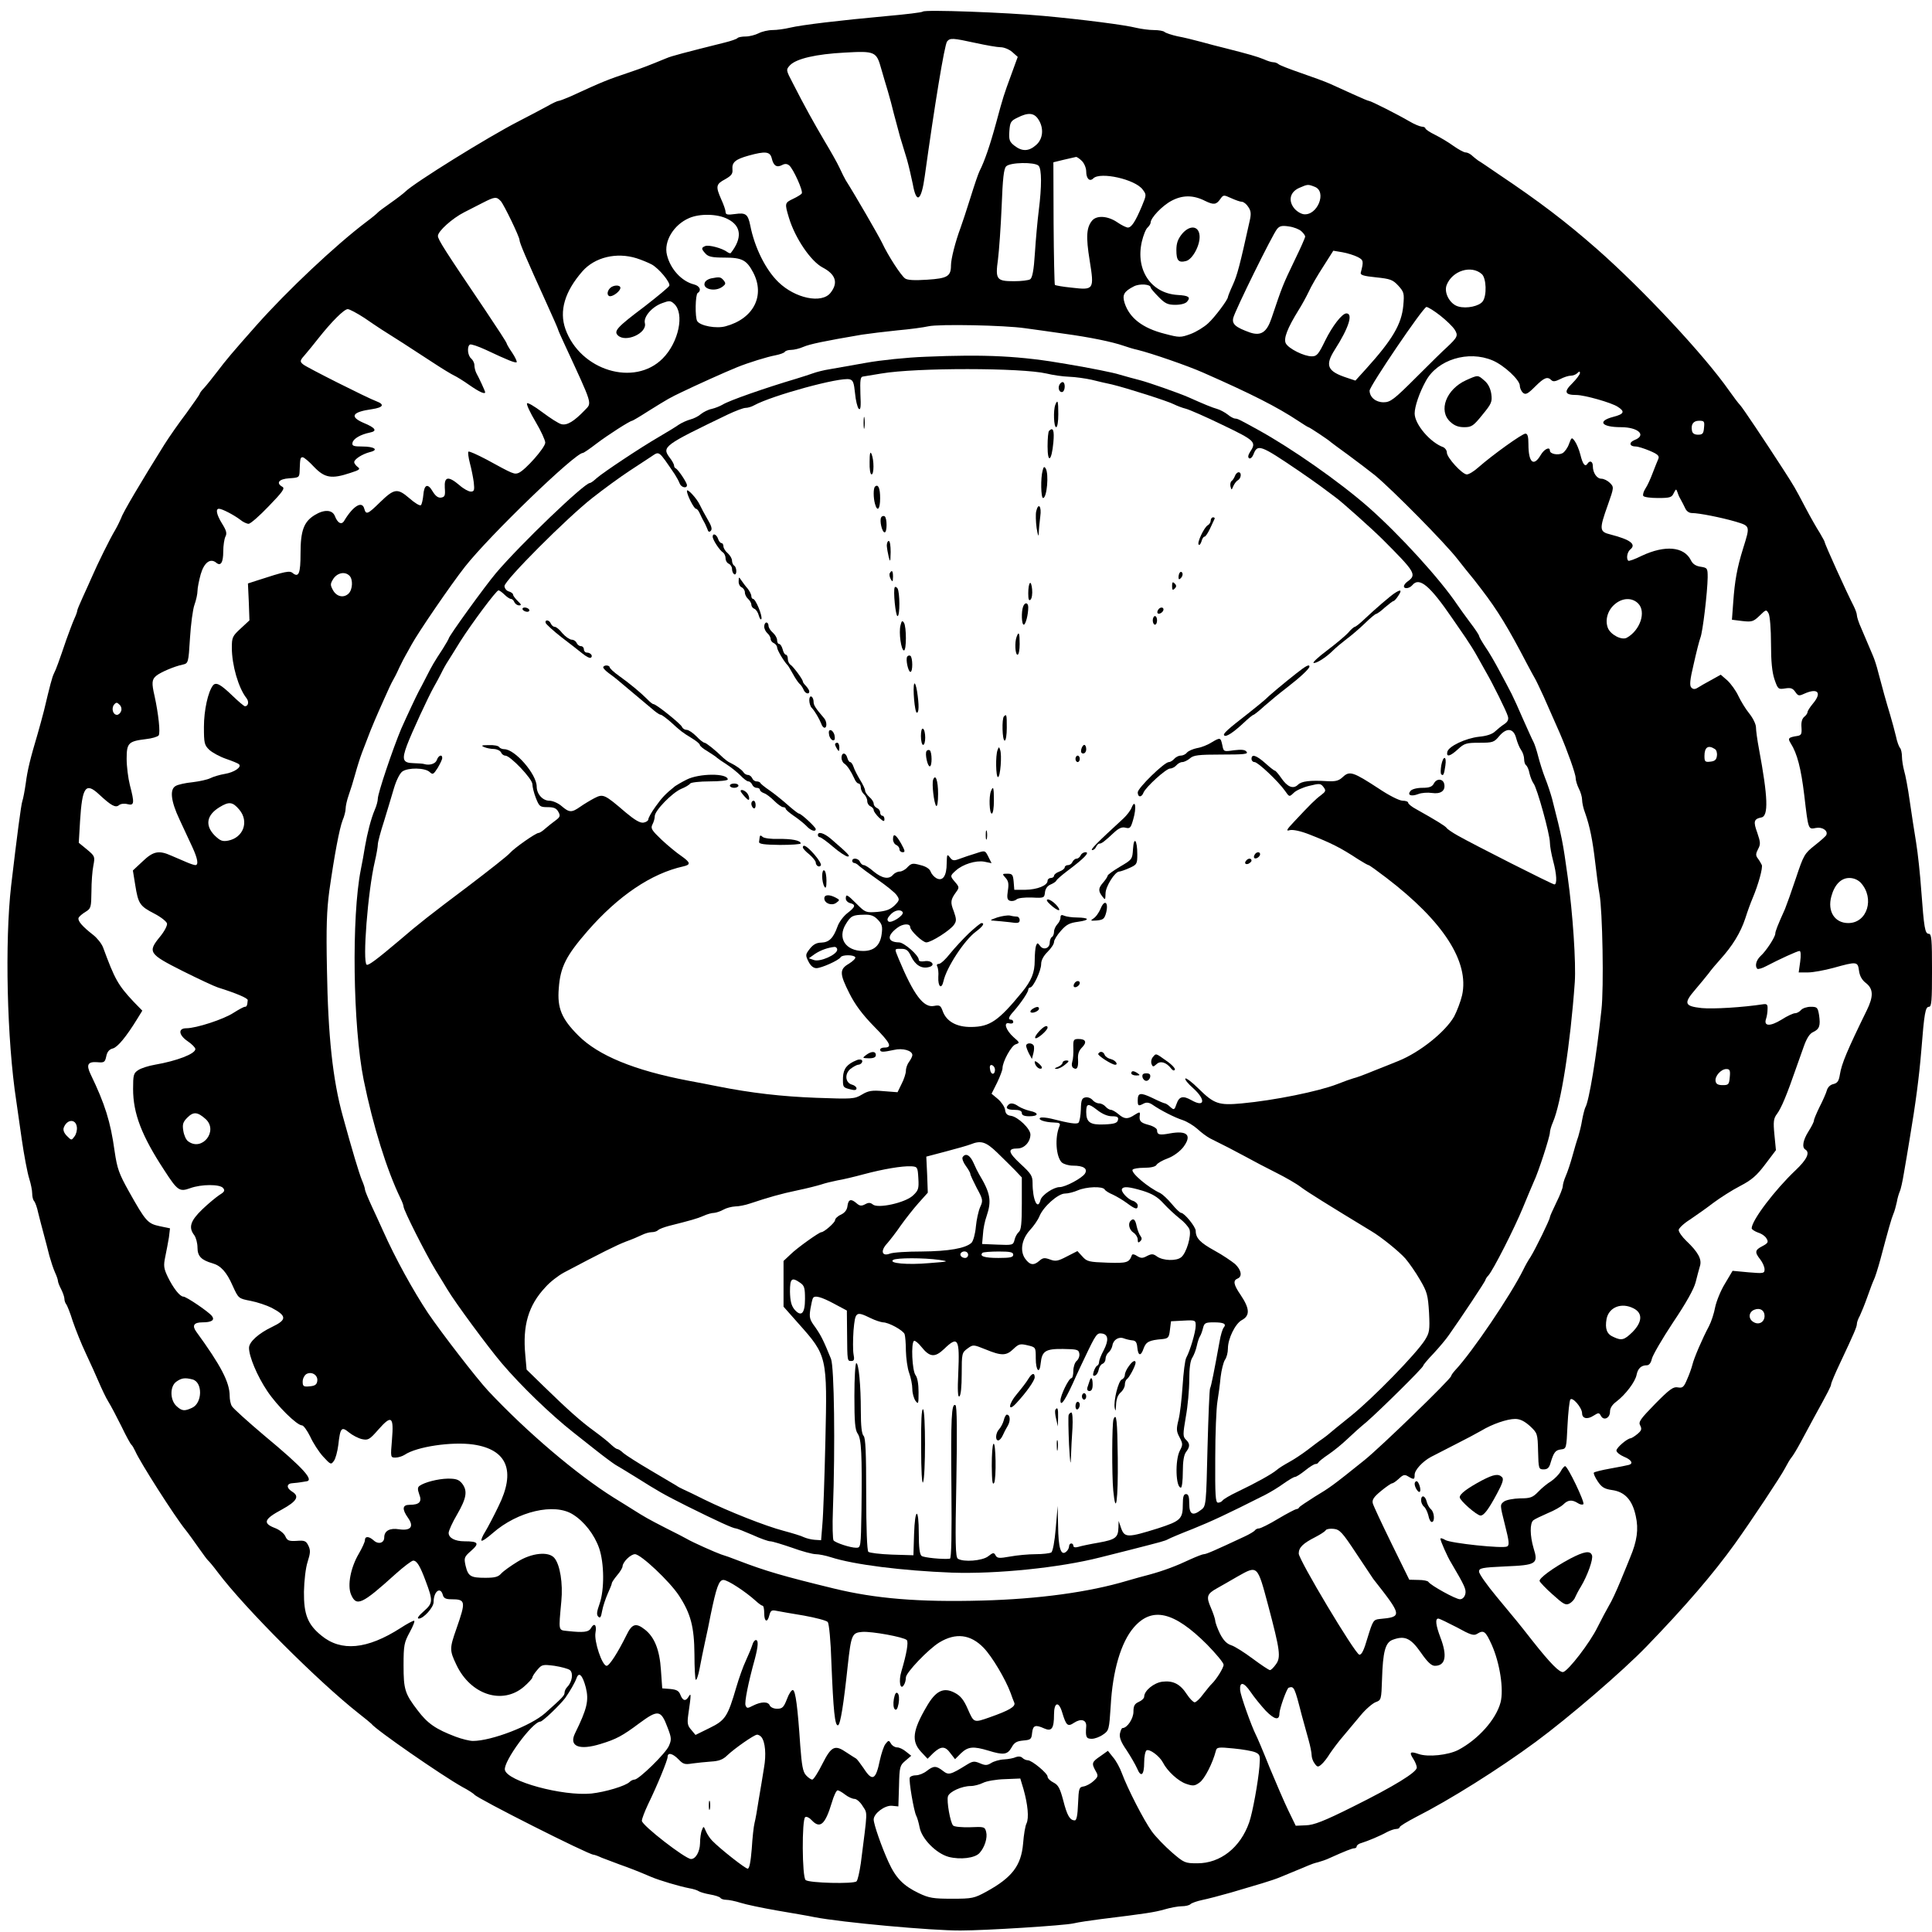 <?xml version="1.0" standalone="no"?>
<!DOCTYPE svg PUBLIC "-//W3C//DTD SVG 20010904//EN"
 "http://www.w3.org/TR/2001/REC-SVG-20010904/DTD/svg10.dtd">
<svg version="1.0" xmlns="http://www.w3.org/2000/svg"
 width="900pt" height="900pt" viewBox="0 0 900 900"
 preserveAspectRatio="xMidYMid meet">
<g transform="translate(0,900) scale(0.1,-0.1)"
fill="#000000" stroke="none">
<path d="M4299 8946 c-4 -4 -80 -13 -170 -21 -219 -20 -394 -41 -449 -54 -25
-6 -61 -11 -81 -11 -20 0 -50 -7 -65 -15 -16 -8 -43 -15 -60 -15 -17 0 -34 -3
-38 -7 -4 -5 -31 -14 -59 -21 -188 -47 -249 -63 -272 -73 -83 -34 -108 -44
-170 -65 -107 -36 -125 -43 -277 -113 -26 -11 -51 -21 -56 -21 -5 0 -29 -11
-53 -25 -24 -13 -84 -45 -133 -70 -146 -75 -485 -286 -527 -327 -8 -8 -39 -32
-69 -53 -30 -21 -57 -41 -60 -45 -3 -4 -27 -24 -54 -44 -144 -109 -367 -319
-511 -481 -116 -131 -141 -161 -182 -215 -23 -30 -51 -65 -62 -77 -12 -12 -21
-25 -21 -28 0 -3 -28 -43 -62 -90 -35 -46 -81 -112 -103 -147 -105 -168 -194
-318 -200 -340 -5 -12 -18 -39 -29 -58 -22 -36 -82 -157 -109 -220 -8 -19 -27
-60 -41 -91 -14 -31 -26 -59 -26 -63 0 -5 -6 -22 -14 -39 -8 -18 -24 -61 -37
-97 -34 -100 -48 -139 -58 -158 -8 -16 -18 -54 -46 -172 -8 -30 -21 -80 -30
-110 -34 -114 -47 -167 -55 -229 -5 -35 -12 -72 -16 -83 -6 -19 -24 -155 -52
-393 -30 -261 -20 -719 24 -1005 3 -19 14 -98 25 -175 11 -77 27 -160 35 -185
8 -25 14 -56 14 -70 0 -15 4 -30 9 -35 5 -6 14 -30 19 -55 6 -25 18 -70 26
-100 8 -30 20 -75 26 -100 7 -25 18 -59 26 -77 8 -17 14 -35 14 -41 0 -5 7
-23 15 -38 8 -16 15 -36 15 -44 0 -9 4 -20 8 -25 5 -6 19 -41 31 -80 13 -38
40 -106 61 -150 21 -44 48 -105 61 -135 13 -30 32 -71 44 -90 12 -19 39 -71
61 -115 21 -44 42 -82 46 -85 4 -3 12 -17 18 -30 22 -51 185 -306 233 -365 13
-16 41 -55 62 -85 21 -30 41 -57 45 -60 4 -3 24 -27 45 -55 125 -166 466 -507
655 -656 30 -23 57 -46 60 -49 19 -27 327 -240 423 -294 29 -15 54 -32 57 -36
11 -17 532 -280 555 -280 4 0 21 -6 38 -14 18 -7 55 -21 82 -31 48 -17 82 -30
150 -59 38 -16 129 -43 175 -52 19 -3 40 -10 45 -14 6 -4 29 -11 52 -15 24 -4
45 -11 49 -16 3 -5 15 -9 27 -9 12 0 42 -6 67 -14 25 -8 101 -24 170 -36 69
-12 148 -25 175 -31 124 -24 546 -63 680 -62 114 0 480 23 525 33 25 6 82 14
128 20 212 26 250 32 296 45 27 8 64 15 81 15 17 0 35 4 41 10 5 5 30 14 54
19 25 5 86 21 135 35 50 15 115 34 145 43 30 9 69 22 85 29 17 7 48 20 70 29
22 9 49 20 60 25 11 5 31 12 45 15 14 4 39 12 55 20 71 32 104 45 114 45 6 0
11 4 11 9 0 5 10 13 23 16 29 9 85 32 119 51 14 7 33 14 42 14 9 0 16 4 16 8
0 5 35 26 77 48 156 79 385 223 556 349 156 115 406 330 517 445 178 184 310
337 412 479 78 109 214 314 233 351 10 19 23 42 30 50 7 8 27 41 44 73 17 31
45 83 62 115 65 118 79 145 79 154 0 5 19 51 43 101 64 136 77 166 77 180 0 7
6 24 14 38 7 15 23 54 35 88 12 34 25 69 30 79 5 9 19 53 31 97 37 139 51 189
60 210 5 11 12 36 16 55 3 19 10 41 14 50 4 8 13 47 19 85 7 39 19 111 27 160
28 166 44 289 54 410 14 177 19 205 36 205 12 0 14 29 14 170 0 142 -2 170
-15 170 -18 0 -22 27 -35 200 -5 74 -16 176 -24 225 -8 50 -22 137 -30 195 -8
58 -20 121 -26 140 -5 19 -10 49 -10 65 0 17 -4 35 -9 41 -5 5 -14 29 -19 54
-6 25 -18 70 -27 100 -18 59 -37 127 -56 200 -6 25 -17 59 -24 75 -28 66 -35
82 -54 127 -12 26 -21 54 -21 62 0 8 -7 27 -15 43 -33 64 -135 289 -135 298 0
3 -11 22 -23 43 -13 20 -44 74 -68 120 -49 93 -49 93 -103 177 -86 133 -189
287 -200 298 -7 7 -30 37 -51 67 -116 166 -402 472 -617 661 -145 127 -267
220 -458 348 -41 28 -83 57 -94 63 -10 7 -24 19 -32 26 -7 6 -19 12 -27 12 -8
0 -33 14 -56 30 -23 17 -62 40 -86 52 -25 12 -45 26 -45 30 0 4 -8 8 -17 8
-10 1 -36 12 -58 25 -51 30 -179 95 -188 95 -4 0 -37 14 -74 31 -38 17 -86 39
-108 49 -22 10 -83 32 -135 50 -52 18 -99 36 -104 41 -6 5 -16 9 -24 9 -8 0
-28 6 -45 14 -32 13 -71 24 -177 51 -30 7 -82 21 -115 30 -33 9 -82 21 -110
26 -27 6 -54 15 -60 20 -5 5 -27 9 -50 9 -22 0 -58 5 -80 10 -55 14 -250 39
-435 56 -175 16 -552 30 -561 20z m245 -146 c50 -11 102 -20 117 -20 16 0 40
-10 54 -22 l26 -23 -31 -85 c-33 -90 -37 -101 -69 -220 -29 -107 -55 -182 -77
-225 -6 -11 -25 -67 -43 -125 -18 -58 -39 -121 -46 -140 -25 -67 -45 -147 -45
-176 0 -51 -16 -61 -111 -67 -60 -4 -92 -2 -103 6 -19 14 -78 104 -107 166
-17 35 -127 225 -169 291 -5 8 -18 34 -29 58 -11 24 -43 80 -70 125 -50 85
-93 162 -148 270 -32 61 -32 62 -13 83 30 31 122 52 255 59 141 8 148 5 170
-75 9 -30 22 -77 31 -105 8 -27 21 -75 28 -105 8 -30 21 -79 29 -108 9 -29 23
-76 32 -105 8 -28 20 -80 27 -114 17 -96 40 -80 56 37 45 325 92 613 104 627
14 17 26 16 132 -7z m293 -356 c27 -41 22 -92 -11 -120 -34 -30 -65 -30 -100
-3 -23 18 -27 27 -24 68 3 41 6 48 38 63 49 25 77 23 97 -8z m-1242 -181 c8
-35 23 -45 48 -32 13 7 23 7 34 -2 19 -17 65 -118 58 -130 -3 -5 -21 -16 -40
-25 -40 -19 -40 -21 -20 -88 29 -96 102 -203 157 -232 61 -32 74 -71 37 -118
-41 -52 -165 -26 -243 50 -59 57 -111 161 -131 264 -11 53 -21 60 -71 53 -35
-5 -44 -3 -44 10 0 8 -9 34 -20 58 -27 61 -25 71 18 94 30 17 36 26 34 46 -3
33 14 47 75 64 79 22 100 19 108 -12z m1445 -13 c11 -11 20 -33 20 -49 0 -33
16 -49 33 -32 32 32 195 -4 230 -52 18 -24 18 -25 -4 -78 -30 -71 -48 -99 -65
-99 -7 0 -30 11 -50 25 -43 29 -94 33 -116 8 -27 -32 -30 -75 -12 -186 22
-137 20 -139 -84 -127 -40 4 -75 10 -78 13 -2 2 -5 132 -6 288 l-1 283 49 12
c27 6 52 12 57 13 4 0 16 -8 27 -19z m-202 -22 c15 -15 15 -97 1 -208 -6 -47
-14 -136 -18 -198 -5 -81 -12 -116 -22 -123 -8 -5 -42 -9 -75 -9 -82 0 -88 8
-75 102 5 40 13 151 17 246 5 131 10 176 21 187 18 19 133 21 151 3z m1286
-98 c59 -22 13 -136 -51 -128 -14 2 -35 15 -46 30 -27 36 -16 75 26 93 39 17
40 17 71 5z m-510 -66 c39 -19 52 -18 70 8 15 21 16 21 51 5 20 -9 42 -17 50
-17 8 0 22 -11 30 -24 13 -19 14 -33 6 -67 -45 -203 -57 -250 -78 -296 -13
-28 -23 -54 -23 -57 0 -12 -61 -94 -92 -122 -18 -17 -55 -40 -82 -50 -47 -17
-51 -17 -120 1 -103 26 -164 73 -187 143 -12 38 -4 54 43 78 27 14 78 10 78
-5 0 -4 17 -24 37 -44 30 -31 43 -37 78 -37 26 0 48 6 55 15 18 21 7 28 -45
31 -123 8 -196 116 -166 248 7 30 19 60 27 66 7 7 14 17 14 23 0 22 54 79 98
102 51 27 101 27 156 -1z m-3281 -1 c16 -19 87 -166 87 -181 0 -13 33 -90 124
-290 31 -68 56 -125 56 -128 0 -2 13 -32 29 -66 135 -292 129 -273 95 -309
-49 -51 -82 -72 -109 -65 -13 3 -53 29 -89 56 -36 27 -68 46 -71 41 -3 -6 15
-44 40 -86 25 -42 45 -86 45 -97 0 -23 -93 -128 -124 -141 -20 -8 -25 -6 -149
62 -44 23 -81 40 -85 37 -3 -3 0 -27 7 -54 7 -26 15 -66 18 -89 4 -37 2 -43
-14 -43 -10 0 -34 13 -53 30 -52 44 -71 40 -68 -12 3 -37 0 -43 -17 -46 -14
-2 -26 7 -39 28 -23 40 -40 34 -44 -16 -2 -21 -7 -43 -11 -47 -5 -5 -29 10
-54 32 -56 48 -70 46 -138 -20 -56 -55 -64 -58 -72 -29 -10 39 -52 13 -93 -55
-12 -22 -31 -13 -44 21 -12 30 -50 32 -95 4 -50 -31 -65 -73 -65 -178 0 -92
-8 -114 -36 -92 -14 13 -34 9 -169 -35 l-40 -13 4 -86 3 -86 -41 -38 c-38 -35
-41 -41 -41 -89 0 -82 31 -188 68 -235 13 -16 9 -38 -7 -38 -4 0 -30 22 -57
48 -57 55 -78 66 -92 49 -23 -30 -42 -116 -42 -193 0 -76 2 -85 25 -107 14
-13 49 -32 78 -42 29 -10 56 -21 60 -25 15 -13 -22 -38 -65 -45 -24 -4 -54
-13 -68 -20 -14 -7 -51 -15 -84 -19 -32 -3 -67 -11 -77 -17 -29 -15 -24 -69
17 -156 20 -43 47 -101 60 -129 25 -54 30 -84 14 -84 -5 0 -24 6 -42 14 -18 8
-49 21 -70 30 -58 26 -84 21 -134 -27 l-45 -42 11 -68 c14 -87 21 -98 89 -133
31 -16 57 -37 59 -46 2 -10 -13 -38 -33 -62 -58 -71 -52 -80 105 -159 74 -37
149 -72 165 -77 86 -27 140 -50 139 -59 -2 -26 -5 -31 -13 -31 -6 0 -29 -13
-53 -28 -45 -30 -174 -72 -220 -72 -40 0 -36 -32 7 -61 19 -13 35 -29 35 -36
0 -22 -85 -55 -189 -73 -29 -5 -64 -16 -77 -25 -22 -14 -24 -23 -24 -88 0
-114 40 -218 145 -378 62 -96 71 -102 121 -84 52 19 138 19 153 1 10 -12 7
-18 -16 -32 -15 -10 -52 -40 -81 -68 -55 -53 -65 -84 -37 -120 8 -11 15 -37
15 -58 0 -40 18 -58 70 -73 39 -11 66 -41 94 -105 27 -59 27 -59 84 -70 31 -6
75 -21 97 -32 72 -38 72 -56 3 -89 -63 -30 -108 -70 -108 -98 0 -40 38 -131
85 -201 46 -69 138 -160 162 -160 7 0 24 -24 38 -52 13 -29 40 -71 60 -93 35
-38 37 -39 50 -21 8 10 17 44 21 75 9 81 15 87 50 58 16 -13 43 -27 60 -31 29
-6 35 -3 77 45 61 69 72 61 63 -47 -7 -83 -7 -84 16 -84 13 0 32 6 43 13 56
38 219 62 319 48 159 -23 200 -123 118 -288 -21 -44 -49 -97 -61 -117 -13 -20
-21 -40 -18 -43 4 -3 27 13 52 35 116 102 288 142 374 87 53 -33 100 -94 122
-157 24 -70 25 -194 2 -259 -13 -37 -15 -51 -6 -60 9 -9 13 -2 18 27 4 22 16
57 26 80 10 22 19 44 19 48 0 5 11 21 25 38 14 16 25 35 25 41 1 21 38 57 58
57 27 0 162 -127 205 -193 55 -84 71 -146 72 -274 0 -61 3 -114 6 -118 4 -3
12 20 18 52 6 32 17 87 25 123 8 36 20 92 26 125 27 131 39 165 60 165 20 0
101 -53 150 -97 14 -13 28 -23 32 -23 5 0 8 -16 8 -35 0 -41 15 -46 24 -9 6
22 11 25 34 20 15 -3 72 -13 127 -22 55 -10 105 -23 111 -30 6 -8 14 -88 17
-191 9 -221 16 -295 31 -290 11 4 26 98 45 277 16 146 20 154 68 158 45 3 193
-24 207 -38 9 -9 -1 -65 -25 -146 -14 -45 -5 -90 11 -64 6 8 10 24 10 36 0 22
105 132 156 163 76 46 145 38 206 -25 39 -40 102 -146 126 -211 5 -15 13 -36
17 -45 7 -18 -24 -36 -115 -68 -74 -26 -73 -26 -101 37 -19 44 -34 63 -61 77
-52 28 -89 10 -131 -63 -66 -112 -72 -162 -27 -211 l31 -33 27 27 c36 33 55
33 80 -2 l21 -27 28 28 c33 31 57 33 127 12 71 -22 89 -19 108 14 13 24 24 30
55 33 35 3 38 6 41 36 4 35 15 39 57 20 34 -15 45 0 45 65 0 58 22 64 38 10
19 -63 26 -68 56 -48 32 21 58 13 56 -17 -4 -50 0 -58 26 -58 14 0 38 9 53 20
27 18 28 24 35 132 9 166 48 297 107 366 85 99 187 76 342 -79 42 -43 77 -85
77 -94 0 -15 -34 -69 -56 -90 -6 -5 -23 -27 -39 -47 -15 -21 -33 -38 -40 -38
-6 0 -23 17 -36 37 -31 48 -64 65 -114 59 -40 -5 -85 -42 -85 -70 0 -7 -11
-18 -25 -24 -20 -9 -25 -19 -25 -46 0 -32 -29 -76 -51 -76 -4 0 -9 -12 -12
-26 -3 -18 5 -40 31 -77 19 -29 41 -67 49 -85 18 -44 33 -32 33 28 0 27 5 52
11 56 14 8 60 -26 76 -56 20 -40 72 -88 109 -100 32 -11 40 -10 63 7 23 17 60
89 75 147 4 17 12 18 82 11 43 -4 88 -12 102 -18 22 -10 23 -15 19 -66 -6 -72
-32 -216 -48 -261 -41 -117 -134 -190 -241 -190 -58 0 -62 2 -119 51 -32 28
-74 71 -93 97 -37 51 -113 199 -140 272 -9 25 -27 58 -41 74 l-24 30 -35 -25
c-40 -27 -42 -33 -22 -69 13 -22 12 -27 -10 -47 -13 -12 -34 -23 -46 -25 -21
-3 -23 -8 -26 -80 -2 -55 -7 -78 -15 -78 -23 0 -36 22 -54 93 -15 56 -23 72
-45 83 -16 8 -28 20 -28 28 0 15 -73 76 -92 76 -8 0 -19 5 -25 11 -7 7 -19 8
-30 4 -10 -5 -35 -10 -56 -11 -21 -1 -48 -9 -60 -17 -18 -11 -27 -12 -52 -1
-26 11 -34 10 -60 -6 -79 -49 -86 -50 -113 -29 -31 24 -43 24 -75 -1 -14 -11
-36 -20 -50 -20 -14 0 -27 -5 -29 -11 -5 -15 19 -155 30 -177 5 -9 12 -34 16
-55 10 -53 77 -121 135 -137 54 -14 123 -6 144 18 24 26 38 71 31 98 -6 24 -9
25 -75 22 -38 -1 -73 2 -79 8 -13 13 -31 114 -24 136 7 22 65 48 106 48 16 0
42 7 58 15 16 8 61 16 101 17 l72 3 15 -50 c20 -71 26 -134 14 -159 -6 -11
-13 -54 -16 -94 -9 -103 -51 -158 -171 -224 -57 -31 -66 -33 -160 -33 -87 0
-107 3 -155 26 -71 34 -107 70 -141 145 -32 70 -69 176 -69 198 0 28 52 67 85
64 l30 -3 3 95 c2 90 4 96 30 118 l27 23 -24 19 c-13 11 -31 20 -42 20 -10 0
-23 8 -28 17 -10 17 -12 17 -26 -1 -8 -10 -19 -44 -26 -75 -19 -93 -35 -102
-76 -38 -16 23 -31 43 -35 45 -4 2 -24 15 -44 28 -55 38 -71 30 -113 -53 -20
-40 -41 -73 -47 -73 -6 0 -19 9 -29 20 -15 16 -20 46 -27 138 -12 180 -22 255
-34 259 -6 2 -19 -17 -28 -42 -15 -39 -22 -45 -46 -45 -16 0 -30 7 -34 15 -7
19 -39 19 -77 0 -27 -14 -30 -14 -36 1 -5 15 12 103 44 218 15 58 17 86 4 86
-5 0 -13 -10 -16 -22 -4 -13 -17 -45 -30 -73 -13 -27 -33 -84 -45 -125 -40
-137 -51 -154 -125 -190 l-65 -32 -20 24 c-17 19 -19 31 -14 68 14 96 14 106
3 88 -14 -25 -28 -22 -39 6 -7 19 -17 25 -47 28 l-38 3 -6 85 c-6 94 -30 154
-75 189 -42 33 -60 27 -86 -27 -39 -79 -79 -142 -92 -142 -21 0 -59 114 -52
154 7 38 -6 49 -22 20 -10 -17 -35 -20 -107 -12 -45 5 -43 -4 -30 139 8 83 -6
171 -33 202 -27 31 -105 23 -171 -18 -31 -19 -65 -43 -76 -55 -14 -16 -30 -20
-74 -20 -69 0 -80 7 -92 56 -8 37 -7 41 26 70 40 35 33 44 -31 44 -45 0 -74
16 -74 39 0 10 18 50 40 87 44 76 49 110 22 144 -15 18 -28 22 -66 22 -46 -1
-109 -17 -132 -34 -9 -7 -9 -16 -1 -39 14 -35 1 -49 -45 -49 -34 0 -36 -20 -7
-61 29 -41 12 -61 -42 -53 -43 7 -69 -7 -69 -38 0 -26 -27 -34 -49 -14 -22 20
-41 21 -41 1 0 -8 -13 -36 -28 -62 -39 -66 -54 -148 -37 -190 25 -59 50 -48
208 95 38 34 75 62 82 62 17 0 32 -25 58 -95 35 -93 34 -103 -9 -141 -24 -21
-33 -34 -23 -34 22 0 69 52 69 77 0 50 32 74 43 33 4 -15 14 -20 39 -20 68 0
69 -9 24 -138 -32 -91 -32 -100 0 -167 66 -140 214 -188 314 -103 21 18 39 38
40 43 0 6 11 22 23 36 21 25 25 26 80 19 32 -5 65 -14 72 -20 17 -14 10 -56
-12 -78 -7 -7 -13 -19 -13 -27 0 -13 -8 -22 -90 -95 -66 -59 -250 -130 -337
-130 -15 0 -52 9 -81 20 -92 35 -130 61 -176 122 -60 78 -66 98 -66 210 0 95
3 107 29 155 16 29 25 53 20 53 -6 0 -34 -15 -63 -34 -156 -100 -277 -111
-369 -35 -64 52 -82 99 -81 204 1 51 8 112 17 139 13 41 14 54 4 75 -11 23
-18 26 -55 23 -36 -2 -44 1 -53 22 -6 13 -28 31 -51 39 -55 22 -47 41 35 85
71 39 84 62 47 84 -28 18 -25 38 5 39 14 1 30 3 35 4 6 1 17 3 25 4 42 3 -10
61 -193 213 -78 66 -147 128 -152 138 -6 10 -10 31 -10 47 0 64 -41 142 -156
300 -20 28 -11 43 29 43 44 0 59 11 44 30 -16 20 -119 90 -133 90 -16 0 -47
40 -72 91 -19 40 -21 52 -12 95 6 27 13 68 17 90 l5 42 -48 10 c-56 12 -65 22
-143 161 -47 84 -55 107 -67 188 -19 138 -45 220 -112 359 -21 44 -13 59 30
56 33 -3 37 -1 43 27 4 21 14 33 31 37 22 6 62 54 113 137 l24 39 -40 41 c-74
79 -88 105 -143 254 -7 18 -28 44 -46 58 -49 38 -73 65 -68 79 2 6 17 19 32
28 26 16 27 21 28 95 0 43 4 97 9 121 8 42 7 44 -30 75 l-38 31 6 102 c10 159
26 182 89 123 56 -52 76 -63 92 -50 8 7 25 9 40 5 32 -8 33 5 11 89 -8 32 -15
87 -15 122 0 74 8 82 90 92 28 3 54 11 59 17 9 11 -1 102 -19 184 -14 60 -13
77 8 94 19 16 84 44 123 52 26 6 27 7 34 123 4 64 13 134 21 156 8 22 14 51
14 64 0 14 7 49 15 78 16 55 45 76 72 54 21 -18 33 0 33 52 0 28 5 59 10 69 8
15 5 28 -15 60 -26 42 -32 70 -15 70 15 0 70 -29 99 -51 13 -11 31 -19 39 -19
9 0 51 37 94 82 64 66 76 83 64 90 -32 18 -17 37 32 40 46 3 47 4 48 38 2 55
3 60 14 60 6 0 30 -20 53 -45 50 -52 82 -57 169 -28 44 14 48 18 34 28 -9 7
-16 17 -16 22 0 14 38 38 73 47 43 10 22 26 -34 26 -42 0 -50 3 -47 17 3 19
37 39 81 48 36 7 27 22 -29 45 -67 29 -54 51 39 64 53 8 60 22 20 37 -39 14
-325 158 -340 171 -18 14 -16 19 10 48 12 14 40 48 61 75 61 77 119 135 136
135 8 0 44 -19 79 -42 70 -48 81 -55 178 -116 37 -24 102 -66 143 -93 41 -27
84 -53 95 -58 11 -5 44 -25 72 -45 46 -32 73 -44 73 -33 0 5 -28 66 -41 89 -5
10 -9 26 -9 37 0 10 -7 24 -15 31 -17 14 -20 56 -6 65 6 3 38 -8 73 -24 106
-50 139 -63 145 -58 2 3 -7 23 -21 44 -14 20 -26 41 -26 44 0 4 -45 73 -100
155 -187 277 -220 328 -220 345 0 22 67 82 122 110 24 12 63 32 88 45 55 28
63 29 83 7z m1056 -83 c65 -32 70 -89 15 -159 -2 -2 -9 0 -16 5 -24 18 -85 34
-102 28 -20 -8 -20 -13 1 -36 13 -14 31 -18 87 -18 83 0 104 -11 135 -70 56
-108 1 -215 -129 -250 -43 -12 -118 2 -132 24 -11 17 -9 124 2 131 19 12 10
33 -17 40 -57 14 -110 71 -126 137 -16 63 31 141 103 172 50 22 133 20 179 -4z
m2673 -57 c10 -9 18 -20 18 -25 0 -5 -21 -53 -47 -106 -59 -123 -59 -124 -110
-275 -22 -65 -49 -83 -100 -66 -67 24 -85 39 -78 68 8 34 184 391 204 414 12
15 24 17 56 12 22 -3 47 -13 57 -22z m262 -120 c28 -14 29 -20 15 -73 -3 -11
12 -16 71 -22 67 -7 78 -11 104 -39 27 -30 28 -36 23 -93 -8 -86 -50 -158
-174 -295 l-49 -54 -39 13 c-92 30 -104 57 -57 131 66 103 86 169 54 169 -20
0 -65 -58 -99 -127 -31 -64 -39 -73 -62 -73 -37 0 -108 36 -121 60 -12 22 7
71 59 155 14 22 35 60 47 85 11 25 42 78 68 118 l47 74 42 -7 c23 -4 55 -14
71 -22z m-3359 -6 c22 -7 54 -20 71 -29 34 -19 87 -83 82 -99 -2 -6 -55 -50
-117 -98 -125 -94 -143 -113 -123 -133 36 -36 138 10 126 57 -7 29 33 76 81
93 32 12 39 12 55 -3 50 -45 22 -180 -53 -255 -132 -133 -384 -56 -453 137
-30 85 -3 175 79 269 58 66 159 90 252 61z m3938 -74 c21 -19 24 -100 4 -127
-16 -22 -74 -35 -113 -24 -39 10 -69 64 -55 100 26 67 115 95 164 51z m-194
-193 c28 -22 58 -51 67 -65 18 -28 14 -36 -36 -83 -14 -12 -78 -75 -142 -139
-105 -105 -121 -117 -153 -117 -36 0 -64 23 -65 54 0 21 250 390 265 390 7 0
36 -18 64 -40z m-1934 -59 c39 -5 122 -17 185 -26 117 -16 220 -37 275 -56 17
-6 46 -15 65 -19 65 -16 233 -74 305 -106 225 -99 345 -160 443 -225 24 -16
45 -29 47 -29 5 0 98 -62 105 -70 3 -3 39 -29 80 -59 41 -30 97 -73 125 -95
83 -69 328 -317 385 -391 30 -38 57 -72 60 -75 3 -3 26 -32 51 -65 76 -99 125
-180 211 -345 16 -30 33 -62 38 -70 5 -8 23 -46 41 -85 29 -65 39 -89 75 -170
35 -81 74 -190 74 -209 0 -11 7 -34 15 -50 8 -15 15 -39 15 -52 0 -13 6 -41
14 -61 22 -62 35 -127 47 -230 6 -54 15 -120 20 -148 14 -75 21 -437 9 -540
-23 -216 -58 -427 -75 -454 -3 -6 -10 -32 -15 -59 -4 -26 -13 -60 -18 -77 -6
-16 -18 -57 -27 -90 -9 -33 -23 -75 -31 -93 -8 -18 -14 -40 -14 -48 0 -8 -13
-42 -30 -76 -16 -33 -30 -64 -30 -68 0 -11 -67 -148 -90 -185 -11 -16 -26 -43
-34 -60 -59 -119 -238 -384 -318 -469 -10 -11 -18 -23 -18 -26 0 -13 -328
-331 -404 -392 -148 -119 -161 -128 -231 -170 -38 -24 -71 -46 -73 -50 -2 -5
-8 -8 -13 -8 -4 0 -43 -20 -85 -45 -41 -25 -82 -45 -89 -45 -8 0 -16 -4 -19
-9 -4 -5 -25 -18 -49 -29 -141 -66 -178 -82 -189 -82 -6 0 -34 -11 -63 -24
-63 -30 -124 -53 -190 -71 -27 -7 -75 -20 -105 -29 -177 -53 -412 -85 -675
-92 -296 -8 -497 9 -690 56 -238 58 -317 81 -445 130 -30 12 -67 25 -81 29
-26 9 -132 56 -159 72 -8 5 -53 28 -99 51 -82 42 -99 52 -153 86 -15 9 -55 35
-90 56 -172 108 -404 305 -584 497 -54 58 -216 268 -280 362 -69 104 -153 256
-209 382 -15 33 -40 88 -56 122 -16 35 -29 67 -29 72 0 6 -6 25 -14 43 -14 35
-44 134 -89 298 -47 169 -69 374 -74 685 -4 195 -1 275 11 365 24 168 47 290
62 329 8 18 14 43 14 54 0 12 6 39 14 62 8 22 22 67 31 100 9 33 23 77 31 98
39 103 48 124 60 152 7 17 27 62 44 100 17 39 35 77 40 85 5 8 19 35 30 60 12
25 26 52 31 60 5 8 16 29 25 45 32 59 184 281 250 365 115 146 513 530 549
530 4 0 32 19 63 43 54 41 157 107 167 107 2 0 35 19 72 43 101 63 104 64 158
90 64 31 201 93 258 116 54 22 142 49 180 56 20 4 40 11 43 16 3 5 16 9 29 9
13 0 39 6 57 14 30 13 97 27 273 57 33 5 107 14 165 20 58 5 123 14 145 19 49
11 355 5 450 -9z m2178 -150 c54 -23 127 -91 127 -118 0 -11 7 -26 15 -33 12
-10 22 -5 56 29 43 43 58 48 76 30 8 -8 19 -6 41 5 17 9 39 16 50 16 10 0 23
5 30 12 9 9 12 9 12 0 0 -6 -16 -28 -36 -48 -40 -39 -35 -54 19 -54 38 0 165
-36 193 -55 35 -22 30 -34 -21 -47 -76 -20 -55 -48 36 -48 81 0 121 -38 63
-60 -27 -11 -24 -30 6 -30 10 0 39 -9 65 -20 38 -16 46 -24 40 -38 -4 -9 -16
-39 -26 -65 -10 -27 -25 -60 -34 -73 -9 -14 -13 -29 -10 -34 3 -6 34 -10 69
-10 56 0 64 3 73 23 11 21 11 21 18 2 3 -11 11 -27 16 -35 5 -8 13 -25 19 -37
6 -14 18 -23 32 -23 32 0 134 -20 203 -40 69 -21 68 -19 35 -125 -28 -90 -39
-151 -46 -251 l-6 -81 48 -6 c45 -5 52 -3 81 25 30 29 31 30 42 10 6 -12 11
-73 11 -140 0 -83 5 -133 16 -166 16 -47 18 -48 50 -43 26 4 35 1 47 -16 13
-19 17 -20 41 -9 64 29 85 6 41 -46 -14 -17 -25 -34 -25 -40 0 -5 -7 -15 -16
-22 -10 -9 -14 -26 -12 -49 2 -29 -1 -36 -17 -39 -45 -7 -48 -11 -33 -35 30
-47 48 -117 63 -242 19 -162 18 -159 54 -152 29 6 57 -12 49 -32 -1 -5 -26
-27 -54 -49 -48 -38 -52 -45 -88 -153 -21 -63 -44 -127 -51 -144 -34 -75 -45
-104 -45 -114 0 -16 -43 -82 -69 -105 -20 -19 -27 -46 -15 -59 4 -3 23 2 43
13 61 32 144 70 154 70 6 0 7 -21 3 -50 l-7 -50 43 0 c24 0 77 10 118 21 111
31 114 30 120 -13 3 -24 14 -44 33 -58 34 -27 35 -62 3 -127 -91 -186 -117
-248 -125 -298 -5 -31 -11 -40 -30 -45 -15 -3 -27 -15 -31 -30 -4 -14 -19 -48
-34 -77 -14 -29 -26 -57 -26 -63 0 -6 -11 -28 -25 -50 -26 -41 -32 -75 -15
-85 23 -14 7 -47 -46 -97 -96 -91 -204 -233 -204 -270 0 -5 14 -14 30 -20 17
-5 35 -18 40 -29 9 -15 5 -21 -20 -34 -35 -18 -37 -28 -10 -62 11 -14 20 -35
20 -46 0 -19 -4 -20 -74 -14 l-75 7 -35 -59 c-20 -32 -40 -82 -46 -110 -5 -28
-18 -68 -29 -89 -31 -58 -70 -149 -77 -179 -4 -16 -15 -47 -25 -69 -15 -36
-21 -41 -43 -37 -21 4 -38 -8 -106 -77 -69 -71 -79 -84 -69 -101 8 -16 6 -23
-13 -39 -13 -11 -27 -19 -31 -20 -16 0 -67 -44 -67 -57 0 -8 16 -21 35 -29 35
-14 45 -32 23 -38 -7 -2 -46 -10 -86 -17 -40 -7 -75 -16 -77 -19 -3 -4 6 -23
18 -41 18 -27 31 -35 65 -40 61 -8 96 -46 112 -121 14 -62 6 -117 -26 -193 -6
-16 -27 -66 -45 -110 -18 -44 -42 -96 -54 -115 -11 -19 -35 -64 -53 -100 -35
-72 -136 -203 -160 -209 -17 -3 -59 39 -142 144 -69 88 -71 90 -169 208 -44
53 -81 105 -81 116 0 16 12 19 122 24 146 6 155 12 132 85 -17 58 -18 116 -1
130 6 5 37 20 67 33 30 12 63 31 73 41 21 21 40 23 67 6 10 -7 22 -9 26 -5 8
8 -73 177 -85 177 -4 0 -14 -11 -21 -25 -8 -14 -28 -34 -44 -45 -17 -10 -44
-32 -60 -49 -26 -27 -37 -31 -85 -31 -32 -1 -64 -7 -75 -15 -19 -15 -19 -14 5
-110 19 -75 21 -93 10 -99 -18 -11 -264 15 -288 30 -13 8 -23 10 -23 6 0 -10
33 -85 50 -112 63 -107 71 -124 66 -146 -4 -15 -14 -24 -25 -24 -20 0 -137 65
-147 81 -3 5 -24 9 -47 9 l-42 1 -82 167 c-45 92 -85 177 -88 189 -4 16 4 29
38 57 24 20 48 36 52 36 5 0 19 10 32 22 20 19 27 20 43 10 27 -16 30 -15 30
8 0 22 37 62 76 83 13 7 62 32 111 57 48 24 104 54 123 65 51 31 121 55 158
55 23 0 43 -10 69 -33 35 -33 36 -35 38 -118 2 -81 3 -84 26 -84 18 0 26 8 32
30 15 50 23 60 49 63 25 3 25 5 30 111 3 60 9 114 13 121 9 15 54 -36 55 -63
0 -25 24 -31 53 -12 24 15 26 15 35 -1 13 -24 42 -10 42 20 0 17 11 33 30 47
42 32 88 92 94 125 6 29 21 44 48 44 10 0 19 11 23 30 4 17 48 93 99 170 60
89 97 155 105 187 6 26 16 60 20 75 10 31 -8 65 -63 117 -20 19 -36 42 -36 51
0 8 24 31 53 49 28 19 78 54 109 78 31 23 87 59 124 78 54 28 78 49 117 101
l50 66 -7 72 c-6 61 -4 76 12 97 20 27 45 86 91 219 7 19 22 61 33 93 14 40
28 62 44 69 30 14 35 30 28 79 -6 36 -9 39 -39 39 -18 0 -38 -7 -45 -15 -7 -8
-19 -15 -28 -15 -8 0 -37 -13 -63 -30 -54 -33 -84 -31 -72 4 4 11 7 32 7 46 1
20 -3 24 -19 22 -98 -15 -233 -23 -288 -18 -81 9 -85 22 -29 87 21 24 48 58
61 74 12 17 37 46 54 65 58 64 95 125 117 191 11 35 27 78 34 94 27 64 49 143
43 156 -4 8 -12 22 -19 31 -10 13 -9 22 2 43 12 22 11 32 -4 76 -19 52 -16 64
19 71 34 6 31 94 -11 319 -8 42 -14 87 -14 101 0 14 -14 43 -31 64 -18 22 -40
59 -51 82 -11 24 -34 56 -51 72 l-31 27 -45 -25 c-26 -14 -54 -30 -63 -36 -13
-8 -21 -7 -29 1 -9 9 -7 35 11 110 12 54 26 109 31 122 11 26 33 213 34 281 0
43 -1 45 -33 50 -22 3 -37 13 -45 30 -32 64 -120 72 -229 21 -32 -16 -60 -26
-63 -23 -10 10 -5 40 9 52 30 24 2 46 -91 70 -53 13 -54 23 -13 138 29 82 29
83 9 103 -10 10 -28 19 -39 19 -21 0 -40 27 -40 59 0 22 -14 28 -25 11 -11
-17 -22 -3 -33 42 -6 24 -18 52 -26 63 -14 19 -15 19 -27 -13 -6 -18 -20 -37
-30 -43 -21 -11 -59 -4 -59 12 0 20 -27 7 -43 -21 -33 -56 -57 -35 -57 51 0
36 -4 49 -14 49 -15 0 -153 -99 -219 -157 -20 -18 -44 -33 -54 -33 -21 0 -93
78 -93 102 0 10 -8 21 -17 25 -61 22 -133 107 -133 157 0 32 22 97 52 151 54
100 198 144 311 96z m985 -313 c-2 -28 -7 -33 -28 -33 -16 0 -26 6 -28 18 -6
30 6 47 33 47 24 0 26 -3 23 -32z m-6310 -690 c17 -17 15 -64 -4 -83 -23 -22
-56 -15 -73 16 -13 24 -13 29 2 53 19 28 54 35 75 14z m6003 -129 c39 -39 9
-126 -53 -160 -24 -13 -76 15 -88 46 -14 37 -1 82 32 110 36 31 81 32 109 4z
m-7067 -502 c-3 -9 -12 -17 -19 -17 -19 0 -27 30 -14 47 10 12 14 12 26 0 8
-7 11 -21 7 -30z m7424 -176 c8 -4 12 -19 10 -32 -2 -18 -10 -25 -30 -27 -25
-3 -28 0 -28 26 0 41 17 53 48 33z m-6873 -283 c46 -55 19 -130 -52 -144 -27
-5 -37 -1 -63 24 -46 47 -38 95 23 132 44 27 61 25 92 -12z m7553 -340 c66
-72 31 -188 -58 -188 -63 0 -98 54 -79 124 15 55 45 86 84 86 20 0 39 -8 53
-22z m-610 -905 c-3 -35 -6 -38 -33 -38 -21 0 -31 5 -33 18 -5 23 25 57 50 57
16 0 19 -6 16 -37z m-7100 -196 c60 -55 -16 -152 -81 -104 -10 6 -20 29 -23
49 -5 30 -2 41 19 62 28 28 47 27 85 -7z m-600 -37 c2 -14 -3 -34 -11 -44 -14
-19 -14 -19 -35 2 -14 14 -19 28 -15 39 15 40 56 42 61 3z m7252 -845 c43 -22
41 -63 -5 -110 -39 -38 -51 -41 -89 -23 -31 13 -40 38 -32 84 11 55 70 78 126
49z m610 -35 c0 -28 -25 -43 -49 -30 -28 14 -27 48 2 59 26 10 47 -3 47 -29z
m-6742 -303 c-2 -17 -11 -23 -35 -25 -29 -3 -33 0 -33 22 0 14 8 29 17 35 25
14 55 -5 51 -32z m-581 7 c48 -13 46 -110 -2 -132 -36 -17 -48 -15 -73 8 -31
29 -31 93 0 114 24 17 40 19 75 10z m5420 -809 c40 -60 76 -114 80 -120 136
-173 137 -177 29 -187 -28 -3 -31 -8 -55 -86 -17 -59 -28 -82 -39 -80 -20 4
-282 442 -282 471 0 28 19 47 78 77 23 12 45 26 48 32 3 5 20 8 37 6 28 -3 40
-16 104 -113z m-409 -245 c55 -208 60 -241 35 -274 -10 -14 -22 -26 -27 -26
-5 0 -41 24 -80 53 -39 29 -84 58 -101 63 -21 7 -36 23 -52 54 -12 25 -22 52
-22 61 -1 9 -10 36 -20 59 -23 52 -19 65 28 91 20 11 63 36 96 55 94 53 92 55
143 -136z m879 -101 c63 -35 79 -40 94 -30 31 19 39 13 68 -51 38 -85 57 -209
41 -269 -21 -79 -104 -172 -197 -221 -47 -24 -140 -34 -184 -19 -40 14 -46 9
-25 -23 9 -14 16 -32 16 -40 0 -22 -106 -87 -297 -182 -136 -68 -183 -86 -220
-87 l-47 -2 -34 70 c-19 39 -58 130 -88 202 -29 73 -58 141 -63 150 -23 46
-72 185 -74 209 -3 42 17 39 49 -8 16 -24 48 -63 70 -87 41 -42 64 -47 64 -13
1 24 34 116 43 120 25 8 27 5 61 -128 10 -36 24 -88 32 -116 8 -28 14 -60 14
-70 0 -11 6 -29 14 -39 12 -17 16 -18 31 -5 10 8 28 31 40 51 13 19 40 56 62
81 21 25 58 69 82 98 24 29 56 56 70 61 25 9 26 12 29 107 4 127 15 170 49
183 56 21 84 9 131 -58 31 -45 50 -63 66 -63 50 0 59 46 26 132 -22 58 -25 88
-10 88 6 0 44 -19 87 -41z m-4058 -280 c15 -61 6 -99 -51 -215 -28 -59 20 -79
120 -48 72 22 101 37 181 97 87 64 100 62 131 -21 18 -47 19 -56 6 -85 -14
-34 -140 -157 -160 -157 -7 0 -17 -5 -23 -11 -19 -19 -114 -47 -178 -54 -135
-13 -392 57 -403 110 -8 39 129 225 165 225 11 0 92 78 116 110 23 33 45 71
53 93 11 31 28 13 43 -44z m818 -231 c18 -23 23 -82 12 -143 -5 -33 -16 -98
-24 -145 -7 -47 -16 -97 -20 -112 -4 -15 -10 -69 -13 -120 -5 -61 -11 -93 -19
-93 -11 0 -127 91 -165 130 -11 11 -24 31 -30 45 -10 24 -11 24 -18 5 -5 -11
-9 -39 -9 -62 -1 -39 -20 -73 -42 -73 -26 0 -229 157 -229 178 0 9 13 43 29
77 42 86 91 205 91 221 0 22 24 16 51 -12 21 -22 29 -25 64 -19 22 3 61 7 88
9 35 2 55 9 75 29 35 33 124 95 138 96 6 1 16 -5 21 -11z m390 -268 c14 -11
34 -20 44 -20 9 0 27 -15 38 -34 23 -36 23 -14 -9 -266 -6 -40 -14 -78 -20
-84 -13 -13 -221 -8 -237 6 -17 14 -18 283 -2 293 6 4 19 -2 30 -14 39 -42 63
-21 94 82 9 31 21 57 27 57 5 0 21 -9 35 -20z"/>
<path d="M5506 7910 c-19 -24 -26 -43 -26 -75 0 -49 10 -60 45 -51 31 8 67 76
63 119 -4 46 -46 50 -82 7z"/>
<path d="M4164 1086 c-4 -23 -2 -42 4 -48 7 -7 13 0 18 26 4 23 2 42 -4 48 -7
7 -13 0 -18 -26z"/>
<path d="M3312 7703 c-13 -3 -26 -11 -29 -20 -12 -30 48 -44 82 -19 16 12 17
16 6 30 -14 16 -18 17 -59 9z"/>
<path d="M2842 7658 c-16 -16 -15 -38 1 -38 17 1 47 25 47 39 0 15 -33 14 -48
-1z"/>
<path d="M4310 7338 c-85 -3 -209 -16 -275 -28 -66 -12 -142 -25 -170 -30 -27
-4 -61 -13 -75 -18 -14 -5 -50 -17 -80 -26 -145 -43 -314 -102 -344 -121 -12
-7 -34 -16 -51 -20 -16 -3 -39 -15 -50 -24 -11 -10 -33 -21 -49 -25 -15 -4
-40 -15 -55 -25 -14 -10 -55 -35 -91 -56 -88 -51 -259 -165 -290 -192 -14 -13
-28 -23 -32 -23 -26 0 -324 -286 -437 -419 -50 -59 -221 -295 -221 -306 0 -2
-12 -23 -27 -47 -42 -64 -50 -78 -78 -133 -14 -27 -29 -57 -34 -65 -9 -16 -59
-123 -82 -175 -39 -93 -109 -300 -109 -326 0 -10 -6 -33 -14 -51 -18 -42 -35
-110 -46 -173 -4 -27 -13 -75 -19 -105 -44 -220 -37 -731 13 -980 44 -216 108
-421 172 -553 8 -16 14 -33 14 -38 0 -16 102 -218 148 -294 24 -38 48 -79 55
-90 38 -64 192 -272 254 -345 89 -105 229 -240 333 -322 19 -15 67 -53 105
-83 39 -31 80 -61 91 -68 12 -7 54 -32 94 -57 110 -69 127 -79 240 -136 139
-69 215 -104 228 -104 5 0 40 -14 77 -30 37 -17 74 -30 83 -30 10 0 55 -14
102 -30 46 -17 96 -30 110 -30 14 0 45 -6 70 -14 108 -35 334 -63 565 -72 208
-7 502 23 690 71 28 7 88 22 135 34 156 40 165 42 182 51 9 5 61 27 115 48 86
35 150 64 338 159 25 13 63 36 86 53 23 16 46 30 52 30 5 0 26 13 47 30 21 17
42 30 48 30 6 0 12 3 14 8 2 4 23 21 47 37 25 17 63 48 86 70 23 22 64 59 91
81 60 52 264 253 264 262 0 4 22 30 48 57 26 28 58 66 71 85 58 82 171 252
171 258 0 3 6 13 14 21 22 25 121 219 161 317 20 49 43 103 50 119 21 43 75
210 75 229 0 8 6 30 14 48 38 88 81 359 102 653 6 88 -9 320 -33 490 -23 165
-25 177 -73 365 -7 25 -21 68 -32 95 -11 28 -25 73 -32 100 -7 28 -17 59 -23
70 -6 11 -27 58 -48 105 -20 47 -44 99 -53 117 -9 18 -34 65 -55 104 -21 40
-51 92 -68 116 -16 24 -29 47 -29 51 0 4 -19 33 -43 64 -23 31 -49 67 -57 79
-81 121 -269 327 -415 456 -137 120 -357 274 -515 361 -87 48 -95 52 -106 52
-6 0 -22 8 -35 19 -13 10 -35 22 -49 26 -22 6 -59 21 -135 55 -46 20 -183 68
-225 79 -25 6 -67 18 -95 26 -27 9 -138 31 -245 49 -216 38 -379 46 -660 34z
m565 -78 c28 -7 75 -14 105 -15 30 -1 78 -8 105 -14 28 -7 70 -17 95 -22 70
-17 262 -78 290 -93 14 -7 38 -16 54 -20 16 -4 94 -38 172 -76 150 -72 158
-79 128 -124 -10 -16 -12 -26 -5 -31 6 -3 15 5 20 18 19 50 32 45 209 -75 35
-24 81 -56 104 -73 22 -16 54 -40 71 -53 28 -20 172 -149 216 -193 153 -153
162 -166 119 -197 -10 -7 -18 -17 -18 -23 0 -14 26 -11 40 6 32 38 81 -3 185
-155 17 -25 45 -65 62 -90 17 -25 41 -63 53 -85 12 -22 31 -56 42 -75 31 -53
95 -182 102 -206 5 -15 0 -26 -16 -37 -13 -8 -32 -24 -43 -34 -13 -13 -41 -22
-75 -25 -63 -7 -143 -45 -148 -71 -5 -25 13 -21 50 13 29 27 39 30 99 30 63 0
69 2 93 31 35 41 67 37 79 -10 5 -19 15 -44 23 -55 8 -11 14 -30 14 -43 0 -12
4 -24 9 -28 5 -3 13 -20 16 -38 4 -17 13 -39 19 -47 16 -20 76 -236 76 -275 0
-16 7 -55 15 -85 17 -63 19 -110 6 -110 -10 0 -379 187 -451 228 -25 14 -48
30 -51 35 -6 9 -50 36 -141 87 -21 11 -38 25 -38 30 0 6 -12 10 -26 10 -15 0
-63 24 -112 57 -118 77 -135 83 -166 54 -19 -18 -33 -22 -73 -20 -80 5 -121 0
-137 -17 -22 -21 -49 -10 -77 31 -13 19 -27 35 -30 35 -4 0 -24 16 -45 35 -42
37 -64 44 -64 20 0 -8 6 -15 14 -15 16 0 111 -90 142 -134 20 -29 20 -29 40
-10 10 11 43 26 72 33 49 12 54 12 67 -5 13 -17 11 -21 -11 -38 -26 -19 -50
-43 -124 -122 -38 -40 -41 -47 -21 -41 15 3 49 -4 90 -20 102 -40 146 -62 228
-116 24 -15 45 -27 48 -27 4 0 41 -27 83 -59 267 -204 387 -392 353 -547 -7
-30 -24 -74 -37 -99 -41 -72 -160 -167 -259 -207 -22 -9 -74 -30 -115 -46 -41
-17 -84 -33 -95 -35 -11 -3 -45 -15 -75 -27 -87 -34 -294 -76 -445 -90 -108
-10 -129 -3 -203 70 -29 29 -56 49 -60 46 -4 -4 12 -24 36 -45 60 -54 55 -92
-8 -56 -39 22 -57 18 -69 -17 -10 -29 -12 -30 -29 -15 -10 10 -22 17 -25 17
-4 0 -30 11 -58 25 -57 27 -69 25 -69 -11 0 -27 3 -28 29 -14 13 6 25 4 41 -7
36 -25 102 -59 140 -71 20 -7 50 -25 68 -41 18 -17 44 -36 59 -44 73 -36 103
-52 163 -84 36 -20 101 -54 145 -76 44 -22 96 -52 115 -67 29 -22 122 -80 328
-205 46 -27 131 -96 159 -128 17 -20 48 -64 68 -99 33 -56 37 -71 42 -153 4
-82 2 -93 -19 -127 -40 -64 -243 -272 -345 -354 -54 -43 -100 -81 -103 -84 -3
-3 -16 -13 -30 -23 -14 -9 -45 -33 -70 -52 -25 -19 -63 -44 -85 -56 -22 -12
-48 -28 -58 -37 -21 -18 -94 -59 -184 -102 -34 -16 -64 -34 -68 -40 -3 -5 -13
-10 -21 -10 -12 0 -14 33 -13 208 0 114 5 232 10 262 5 30 12 82 15 115 4 33
13 69 20 80 8 11 14 34 14 53 0 46 34 115 64 132 40 21 38 54 -5 118 -33 48
-36 67 -14 76 23 9 18 40 -12 68 -16 13 -58 42 -95 62 -67 37 -88 58 -88 93
-1 19 -53 83 -68 83 -5 0 -24 18 -43 41 -19 23 -43 45 -54 51 -57 26 -138 95
-129 109 3 5 27 9 54 9 30 0 52 5 57 13 4 8 28 22 53 31 27 10 56 32 72 52 42
56 19 79 -63 64 -48 -9 -59 -6 -59 15 0 8 -17 19 -40 25 -38 10 -45 18 -40 49
1 12 -3 11 -24 -2 -33 -22 -48 -21 -76 3 -13 11 -29 20 -35 20 -7 0 -18 7 -25
15 -7 8 -20 15 -30 15 -10 0 -23 7 -30 15 -7 9 -22 15 -33 13 -17 -3 -21 -11
-22 -56 -1 -29 -6 -57 -11 -62 -9 -8 -41 -3 -128 19 -22 5 -44 7 -50 4 -14 -9
22 -21 63 -22 28 -1 32 -4 26 -18 -22 -52 -16 -141 11 -168 9 -8 32 -15 52
-15 50 0 70 -14 56 -37 -13 -21 -91 -63 -118 -63 -28 0 -83 -37 -89 -60 -13
-51 -37 0 -37 80 0 32 -7 43 -56 88 -58 54 -62 72 -14 72 32 0 60 31 60 65 0
27 -58 82 -90 87 -18 2 -26 10 -28 28 -2 14 -17 36 -33 50 l-30 25 26 52 c14
29 25 59 25 67 0 30 41 105 61 111 20 7 20 8 -9 33 -37 33 -49 72 -21 65 11
-3 19 0 19 6 0 6 -4 11 -10 11 -16 0 -12 13 13 40 33 38 67 88 67 100 0 5 4
10 9 10 14 0 51 78 51 109 0 18 11 38 30 57 16 16 30 36 30 46 0 9 14 32 32
52 25 29 41 37 80 42 57 8 54 19 -5 20 -23 0 -50 4 -59 8 -13 6 -18 4 -18 -9
0 -9 -7 -23 -15 -31 -8 -9 -15 -24 -15 -34 0 -10 -4 -22 -10 -25 -5 -3 -10
-15 -10 -26 0 -27 -30 -37 -45 -15 -12 15 -13 15 -19 0 -3 -8 -6 -40 -6 -69 0
-56 -15 -93 -60 -148 -109 -133 -149 -160 -235 -161 -69 -1 -117 26 -134 75
-9 25 -14 28 -40 23 -49 -10 -95 52 -165 220 -20 49 -21 46 13 46 23 0 32 -7
45 -35 20 -41 49 -59 83 -50 34 8 13 34 -22 27 -15 -2 -25 0 -25 7 0 21 -69
81 -92 81 -55 1 -58 31 -8 68 26 20 60 21 60 3 0 -16 58 -71 75 -71 23 0 111
56 129 82 12 17 12 26 -1 63 -17 43 -15 54 12 91 14 19 13 23 -5 44 -25 29
-25 30 3 55 32 29 93 48 132 41 l34 -7 -15 30 c-15 30 -15 30 -57 16 -23 -7
-57 -18 -75 -25 -29 -11 -35 -10 -47 6 -13 17 -14 15 -15 -27 0 -59 -18 -86
-48 -70 -11 6 -23 20 -27 31 -4 12 -21 24 -47 30 -36 10 -42 9 -60 -9 -10 -12
-27 -21 -37 -21 -10 0 -24 -7 -31 -15 -19 -23 -51 -17 -90 15 -19 17 -40 30
-46 30 -7 0 -14 7 -18 15 -6 17 -36 21 -36 5 0 -5 4 -10 9 -10 5 0 16 -6 23
-14 8 -7 47 -36 87 -64 40 -28 80 -60 88 -72 14 -20 14 -24 -10 -48 -20 -19
-39 -26 -80 -30 -53 -4 -56 -3 -96 37 -45 45 -51 48 -51 25 0 -9 9 -18 20 -21
28 -7 25 -18 -13 -47 -18 -14 -39 -42 -46 -63 -19 -53 -39 -73 -75 -74 -22 0
-38 -9 -53 -28 -21 -27 -22 -30 -7 -60 10 -20 23 -31 37 -31 23 0 104 36 113
51 7 12 61 12 68 0 3 -5 -10 -18 -29 -30 -45 -26 -45 -46 2 -139 26 -52 61
-99 115 -154 77 -78 86 -98 47 -98 -10 0 -19 -4 -19 -10 0 -12 13 -12 64 -1
41 10 86 -3 86 -24 0 -6 -7 -20 -15 -31 -8 -10 -15 -29 -15 -42 0 -12 -9 -40
-20 -61 l-19 -39 -65 5 c-54 5 -71 2 -101 -16 -35 -21 -45 -21 -213 -15 -159
6 -302 22 -462 54 -30 6 -91 18 -135 26 -251 48 -418 117 -511 210 -78 78 -99
128 -91 221 7 98 34 151 134 266 143 164 297 268 446 301 36 8 34 18 -10 49
-21 14 -62 48 -91 75 -46 44 -52 53 -43 71 6 11 11 28 11 39 0 26 81 109 123
127 20 8 38 19 42 25 3 5 44 10 91 10 46 0 84 4 84 9 0 30 -134 29 -192 -1
-24 -12 -47 -26 -53 -30 -46 -37 -61 -53 -91 -95 -19 -26 -34 -53 -34 -60 0
-6 -10 -13 -22 -15 -16 -3 -41 12 -83 47 -99 85 -105 88 -146 67 -19 -10 -49
-28 -66 -40 -40 -28 -51 -28 -87 3 -16 14 -42 25 -57 25 -31 0 -59 31 -59 66
0 57 -101 174 -151 174 -10 0 -21 5 -24 10 -3 6 -25 10 -48 9 -33 0 -38 -2
-22 -9 11 -5 32 -9 46 -9 15 -1 29 -8 33 -16 3 -8 12 -15 20 -15 23 0 126
-108 126 -133 0 -12 7 -41 16 -64 16 -40 19 -43 55 -43 29 0 41 -5 50 -22 10
-18 8 -24 -12 -39 -13 -9 -35 -27 -48 -38 -13 -12 -27 -21 -32 -21 -13 0 -113
-70 -134 -94 -11 -13 -99 -82 -195 -155 -173 -130 -232 -176 -320 -252 -103
-87 -144 -118 -152 -113 -20 13 5 340 38 481 8 34 14 70 14 80 0 10 13 59 29
108 15 50 36 118 46 153 11 37 27 69 39 78 27 19 105 18 127 -2 15 -14 18 -12
38 19 11 19 21 39 21 46 0 19 -18 12 -25 -9 -6 -18 -34 -27 -60 -19 -5 2 -28
3 -50 4 -49 1 -54 17 -29 84 23 61 100 227 125 271 11 19 27 49 35 65 8 17 22
42 32 57 9 15 35 55 56 90 54 85 168 238 178 238 4 0 17 -9 28 -20 11 -11 25
-20 30 -20 6 0 13 -7 16 -15 4 -8 13 -15 22 -15 12 0 11 4 -6 20 -12 12 -22
25 -22 30 0 5 -9 12 -20 15 -11 3 -20 15 -20 25 0 26 290 317 410 411 52 41
129 97 170 124 41 27 87 57 102 67 41 27 33 33 111 -81 9 -14 20 -34 23 -43 7
-19 34 -25 34 -8 0 12 -41 73 -52 78 -5 2 -8 8 -8 13 0 6 -9 23 -21 38 -37 50
-26 57 271 200 36 17 73 31 83 31 10 0 28 5 40 12 84 46 402 133 445 121 16
-4 20 -16 25 -65 3 -33 11 -65 17 -72 9 -8 11 8 8 69 -2 65 0 80 12 81 8 1 47
8 85 14 163 28 655 27 770 0z m-670 -2509 c8 -15 -55 -55 -67 -43 -7 7 -4 16
9 30 19 22 48 28 58 13z m-115 -36 c19 -20 22 -31 17 -67 -7 -52 -35 -78 -86
-78 -82 0 -121 60 -81 125 24 39 32 43 86 44 31 1 46 -5 64 -24z m-190 -139
c0 -23 -81 -59 -109 -48 l-23 8 28 20 c27 18 61 30 92 33 6 0 12 -5 12 -13z
m735 -559 c0 -26 -20 -25 -23 2 -3 16 1 22 10 19 7 -3 13 -12 13 -21z m545
-217 c25 0 31 -4 28 -17 -3 -14 -15 -19 -63 -21 -66 -3 -85 9 -85 58 0 40 9
42 50 10 24 -19 49 -30 70 -30z m-535 -169 c28 -27 65 -64 83 -82 l32 -34 0
-121 c0 -92 -3 -124 -14 -133 -8 -7 -17 -23 -20 -37 -6 -24 -9 -25 -79 -22
l-72 3 4 45 c1 25 9 63 17 85 24 71 18 107 -35 195 -5 8 -17 32 -26 53 -16 36
-37 48 -51 26 -3 -6 3 -24 15 -40 11 -15 21 -32 21 -37 0 -5 14 -35 30 -66 29
-53 30 -59 16 -89 -8 -18 -17 -59 -20 -91 -3 -34 -12 -66 -20 -75 -27 -26
-106 -40 -233 -41 -67 0 -133 -4 -148 -10 -37 -14 -45 13 -12 48 13 15 42 52
63 83 22 31 59 78 83 105 l43 48 -3 84 -4 84 91 24 c50 13 102 28 115 33 49
20 72 12 124 -38z m-367 -120 c3 -49 0 -57 -26 -81 -36 -33 -162 -61 -186 -41
-11 9 -20 10 -36 1 -17 -9 -25 -8 -39 4 -26 23 -39 20 -43 -11 -2 -19 -12 -32
-30 -41 -16 -7 -28 -19 -28 -26 0 -11 -51 -56 -64 -56 -10 0 -114 -74 -143
-103 l-33 -31 0 -107 0 -106 70 -79 c133 -149 134 -154 125 -544 -4 -173 -10
-349 -14 -390 l-6 -75 -30 2 c-16 1 -39 7 -50 12 -11 6 -54 19 -95 30 -84 22
-256 90 -370 146 -41 21 -84 41 -95 46 -11 5 -27 13 -35 19 -8 5 -62 37 -120
71 -58 34 -114 70 -126 80 -11 11 -24 19 -29 19 -4 0 -17 10 -29 21 -12 12
-46 39 -76 61 -65 47 -125 101 -236 209 l-81 79 -6 68 c-13 137 14 231 94 316
21 24 60 54 86 68 174 92 244 127 288 144 28 10 61 24 75 31 14 7 34 13 45 13
12 0 25 4 30 9 6 6 28 14 50 20 103 26 132 34 162 47 17 8 39 14 50 14 10 1
29 7 43 15 14 8 38 14 55 15 16 0 47 6 70 14 84 28 143 45 220 61 44 9 94 22
110 27 17 6 50 14 75 19 25 4 80 17 124 29 90 24 178 39 221 37 29 -2 30 -4
33 -56z m868 -52 c3 -6 21 -17 38 -24 17 -8 46 -25 65 -39 40 -30 51 -32 51
-12 0 8 -10 18 -22 22 -25 7 -59 45 -51 56 7 12 32 10 96 -9 44 -14 69 -28 97
-59 21 -23 55 -54 75 -70 20 -15 41 -38 46 -51 10 -28 -14 -111 -39 -130 -22
-18 -83 -16 -111 3 -19 14 -26 14 -48 3 -20 -11 -28 -11 -46 0 -11 8 -22 10
-24 5 -13 -36 -22 -39 -115 -36 -85 3 -95 5 -116 29 l-23 25 -49 -25 c-42 -22
-53 -24 -79 -14 -25 9 -33 8 -49 -6 -26 -23 -44 -21 -66 9 -26 36 -17 91 22
134 17 18 37 47 44 64 18 45 87 106 119 106 15 0 42 7 60 15 40 17 115 20 125
4z m-636 -304 c0 -8 -6 -15 -14 -15 -17 0 -28 14 -19 24 12 12 33 6 33 -9z
m210 0 c0 -12 -14 -15 -69 -15 -65 0 -90 8 -74 24 3 3 37 6 75 6 54 0 68 -3
68 -15z m-345 -24 c48 -7 46 -8 -46 -15 -102 -9 -192 -1 -168 15 16 10 143 10
214 0z m-647 -107 c19 -13 22 -24 22 -75 0 -69 -18 -86 -50 -48 -14 18 -19 39
-20 82 0 62 8 69 48 41z m157 -97 l60 -32 1 -105 c1 -133 1 -130 20 -130 13 0
15 7 10 32 -3 17 -3 67 0 110 8 88 11 91 79 58 22 -11 48 -19 58 -20 27 0 94
-37 101 -55 3 -9 6 -44 6 -78 1 -34 7 -80 15 -102 8 -22 15 -56 15 -76 0 -19
7 -44 15 -55 13 -17 14 -14 14 41 0 37 -5 67 -14 79 -16 21 -22 151 -7 160 4
2 20 -10 34 -28 39 -49 63 -51 106 -10 65 63 73 48 66 -112 -4 -81 -2 -114 5
-109 7 4 11 46 11 105 0 95 1 99 27 118 26 19 27 19 84 -4 75 -31 97 -30 130
2 25 24 32 25 66 17 38 -9 38 -9 38 -61 0 -58 18 -76 23 -22 6 56 22 67 104
66 66 -1 73 -3 76 -22 2 -11 -4 -27 -13 -34 -8 -7 -15 -28 -15 -46 0 -19 -4
-34 -9 -34 -12 0 -51 -80 -51 -104 0 -34 26 7 73 114 9 19 26 57 39 83 54 114
58 118 81 115 30 -4 33 -31 8 -79 -12 -22 -21 -46 -21 -53 0 -8 -4 -16 -9 -18
-4 -1 -12 -14 -16 -27 -5 -17 -4 -22 6 -19 8 3 15 15 17 27 2 12 10 25 18 28
8 3 14 13 14 23 0 10 6 23 14 30 8 6 16 21 18 32 4 27 30 43 54 33 11 -4 28
-8 39 -9 15 -1 21 -9 23 -33 4 -41 17 -42 30 -3 11 29 25 37 87 42 27 3 31 7
35 43 l5 40 58 3 c56 3 57 2 57 -24 0 -28 -26 -116 -44 -149 -6 -11 -13 -69
-17 -130 -4 -60 -12 -132 -19 -159 -11 -44 -10 -54 5 -82 15 -29 16 -34 1 -62
-23 -45 -19 -172 5 -172 5 0 9 33 9 73 0 49 5 80 15 93 19 25 19 39 -1 58 -14
14 -14 24 0 106 9 49 16 127 16 173 0 54 5 89 14 102 7 11 17 36 21 55 4 19
11 40 15 45 4 6 10 22 14 38 6 24 11 27 50 27 47 0 61 -7 46 -25 -5 -6 -14
-35 -19 -65 -24 -132 -39 -209 -44 -217 -3 -4 -8 -129 -12 -278 -6 -261 -7
-271 -28 -287 -40 -32 -57 -24 -57 27 0 33 -4 45 -15 45 -11 0 -15 -12 -15
-46 0 -70 -9 -79 -117 -114 -138 -43 -154 -44 -170 0 l-12 35 -1 -30 c-1 -47
-13 -57 -91 -71 -41 -7 -84 -16 -96 -20 -14 -4 -23 -2 -23 5 0 6 -4 11 -10 11
-5 0 -10 -6 -10 -14 0 -7 -6 -19 -14 -25 -24 -20 -36 18 -37 121 l-2 93 -9
-105 c-5 -61 -14 -108 -21 -112 -7 -4 -39 -8 -73 -8 -33 0 -87 -5 -119 -11
-50 -9 -60 -8 -67 5 -8 15 -12 14 -35 -4 -27 -21 -115 -28 -141 -11 -11 7 -13
71 -7 359 4 229 3 352 -4 356 -19 12 -22 -59 -19 -387 2 -213 0 -327 -7 -328
-33 -4 -122 5 -132 13 -9 7 -13 41 -13 104 0 125 -18 122 -22 -3 l-3 -98 -100
3 c-55 2 -104 8 -110 13 -6 6 -10 109 -10 269 0 194 -3 262 -12 271 -9 9 -13
47 -13 115 0 122 -10 224 -21 224 -5 0 -9 -69 -9 -153 0 -121 3 -157 15 -175
18 -25 21 -95 18 -359 -3 -172 -3 -173 -25 -173 -26 0 -94 22 -105 34 -4 4 -6
69 -3 144 11 294 6 665 -9 702 -35 86 -46 108 -73 147 -27 36 -29 46 -23 85 4
23 9 46 12 51 8 14 38 6 98 -26z"/>
<path d="M4934 7205 c-7 -17 4 -37 17 -30 12 8 12 45 -1 45 -6 0 -13 -7 -16
-15z"/>
<path d="M4916 7114 c-10 -26 -7 -104 4 -104 6 0 10 27 10 60 0 62 -3 72 -14
44z"/>
<path d="M4023 7030 c0 -25 2 -35 4 -22 2 12 2 32 0 45 -2 12 -4 2 -4 -23z"/>
<path d="M4887 6993 c-4 -3 -7 -36 -7 -72 0 -83 19 -70 27 18 5 56 -1 73 -20
54z"/>
<path d="M4051 6848 c-1 -33 3 -58 9 -58 12 0 12 67 0 95 -6 14 -9 4 -9 -37z"/>
<path d="M4857 6808 c-10 -35 -8 -128 2 -128 18 0 28 113 12 138 -6 10 -10 8
-14 -10z"/>
<path d="M5753 6783 c-4 -10 -11 -21 -16 -24 -5 -4 -7 -15 -5 -25 5 -18 5 -18
13 1 5 11 14 24 22 28 15 9 18 37 3 37 -6 0 -14 -8 -17 -17z"/>
<path d="M4076 6733 c-8 -8 -8 -51 0 -80 11 -40 24 -25 24 26 0 47 -9 68 -24
54z"/>
<path d="M3200 6713 c0 -19 33 -83 42 -83 5 0 13 -10 18 -22 6 -13 14 -30 19
-38 5 -8 12 -24 16 -34 4 -14 9 -16 16 -9 8 8 3 24 -15 54 -14 24 -30 54 -36
67 -13 29 -60 80 -60 65z"/>
<path d="M4827 6618 c-3 -13 -2 -48 2 -78 6 -35 9 -44 10 -24 0 17 4 52 7 78
7 48 -9 67 -19 24z"/>
<path d="M4105 6590 c-9 -14 4 -70 16 -70 12 0 12 67 0 75 -5 3 -13 1 -16 -5z"/>
<path d="M5640 6575 c0 -7 -6 -18 -14 -22 -17 -10 -51 -82 -42 -90 4 -4 9 3
13 15 3 12 9 22 14 22 5 0 16 17 26 38 9 20 19 40 21 45 2 4 -1 7 -7 7 -6 0
-11 -7 -11 -15z"/>
<path d="M3320 6500 c0 -15 32 -63 47 -73 7 -4 13 -17 13 -28 0 -11 7 -22 15
-25 8 -4 15 -14 15 -24 0 -11 5 -22 10 -25 6 -3 10 3 10 14 0 11 -4 23 -10 26
-5 3 -10 14 -10 23 0 10 -9 25 -20 35 -11 9 -20 24 -20 32 0 8 -4 15 -9 15 -5
0 -13 9 -16 20 -7 21 -25 28 -25 10z"/>
<path d="M4131 6458 c1 -13 5 -36 9 -53 7 -26 8 -22 9 23 0 29 -3 52 -9 52 -5
0 -9 -10 -9 -22z"/>
<path d="M4145 6330 c-3 -5 -1 -18 4 -27 9 -16 10 -14 11 10 0 28 -5 34 -15
17z"/>
<path d="M5497 6334 c-4 -4 -7 -14 -7 -23 0 -11 3 -12 11 -4 6 6 10 16 7 23
-2 6 -7 8 -11 4z"/>
<path d="M3441 6292 c-1 -12 6 -25 14 -28 8 -4 15 -14 15 -24 0 -10 7 -23 15
-30 8 -7 15 -19 15 -27 0 -7 6 -16 14 -19 8 -3 17 -17 21 -32 4 -15 10 -21 12
-15 5 15 -27 93 -39 93 -4 0 -8 6 -8 13 0 8 -8 23 -17 35 -10 11 -23 29 -30
39 -11 17 -12 16 -12 -5z"/>
<path d="M4798 6284 c-5 -4 -8 -25 -8 -48 0 -28 3 -37 11 -29 6 6 9 27 7 48
-2 20 -6 33 -10 29z"/>
<path d="M5460 6270 c0 -19 3 -21 12 -12 9 9 9 15 0 24 -9 9 -12 7 -12 -12z"/>
<path d="M4168 6264 c-8 -15 4 -134 13 -134 12 0 11 111 0 129 -5 7 -11 9 -13
5z"/>
<path d="M6497 6237 c-20 -13 -89 -72 -144 -124 -19 -18 -38 -33 -42 -33 -3 0
-18 -12 -31 -28 -14 -15 -58 -52 -98 -82 -40 -30 -68 -56 -63 -58 12 -4 58 25
91 58 14 14 43 38 64 54 22 16 60 49 85 73 24 24 48 43 51 43 4 0 23 13 41 30
19 16 37 30 40 30 4 0 14 11 23 25 18 27 12 31 -17 12z"/>
<path d="M4766 6174 c-9 -24 -7 -84 3 -84 9 0 21 47 21 81 0 23 -16 25 -24 3z"/>
<path d="M2435 6160 c3 -5 13 -10 21 -10 8 0 12 5 9 10 -3 6 -13 10 -21 10 -8
0 -12 -4 -9 -10z"/>
<path d="M5395 6159 c-4 -6 -5 -13 -2 -16 7 -7 27 6 27 18 0 12 -17 12 -25 -2z"/>
<path d="M5370 6110 c0 -11 5 -20 10 -20 6 0 10 9 10 20 0 11 -4 20 -10 20 -5
0 -10 -9 -10 -20z"/>
<path d="M2542 6098 c3 -7 36 -37 73 -66 38 -29 82 -63 99 -77 16 -13 33 -22
38 -19 12 7 0 24 -18 24 -8 0 -14 7 -14 15 0 8 -6 15 -14 15 -8 0 -16 7 -20
15 -3 8 -13 15 -23 15 -10 1 -29 14 -43 30 -13 17 -29 30 -36 30 -7 0 -14 7
-18 15 -7 18 -29 20 -24 3z"/>
<path d="M4195 6087 c-9 -33 3 -117 16 -117 12 0 12 110 0 129 -8 12 -11 9
-16 -12z"/>
<path d="M3560 6081 c0 -10 7 -24 15 -31 8 -7 15 -19 15 -27 0 -7 7 -16 15
-19 8 -4 15 -13 15 -20 0 -12 32 -66 50 -84 3 -3 13 -21 24 -40 10 -19 24 -39
30 -45 7 -5 15 -18 19 -27 7 -19 27 -25 27 -9 0 5 -7 16 -15 25 -8 8 -15 17
-15 21 0 10 -44 69 -57 78 -7 4 -13 17 -13 27 0 11 -4 20 -9 20 -5 0 -12 11
-15 25 -4 14 -11 25 -16 25 -6 0 -10 8 -10 18 0 10 -9 25 -20 35 -11 9 -20 24
-20 32 0 8 -4 15 -10 15 -5 0 -10 -8 -10 -19z"/>
<path d="M4736 6034 c-10 -25 -7 -84 4 -84 6 0 10 23 10 50 0 52 -4 61 -14 34z"/>
<path d="M4226 5941 c-8 -13 5 -71 15 -71 12 0 11 67 0 75 -5 3 -12 1 -15 -4z"/>
<path d="M2810 5891 c0 -4 12 -17 26 -27 14 -10 31 -23 38 -29 6 -5 43 -36 81
-68 39 -33 80 -67 93 -78 12 -10 26 -19 31 -19 4 0 24 -15 44 -32 49 -45 56
-50 100 -77 20 -12 37 -26 37 -31 0 -5 17 -19 38 -31 20 -13 39 -25 42 -29 3
-3 23 -17 45 -31 22 -14 51 -38 65 -52 14 -15 30 -27 36 -27 7 0 14 -7 18 -15
3 -8 12 -15 21 -15 8 0 15 -4 15 -9 0 -5 8 -12 19 -16 10 -3 31 -19 47 -35 16
-16 35 -30 42 -30 6 0 12 -3 12 -7 0 -5 17 -19 37 -33 21 -14 47 -35 59 -47
21 -23 44 -30 44 -15 0 9 -68 72 -78 72 -4 0 -27 18 -52 40 -25 22 -63 53 -85
68 -22 15 -41 30 -43 35 -2 4 -10 7 -18 7 -8 0 -17 7 -20 15 -4 8 -12 15 -20
15 -7 0 -17 6 -21 13 -8 12 -35 31 -62 44 -8 3 -22 14 -31 22 -40 39 -81 71
-88 71 -5 0 -22 13 -38 30 -16 16 -36 30 -45 30 -9 0 -19 6 -22 14 -6 14 -120
106 -133 106 -4 0 -17 10 -29 23 -30 30 -80 72 -132 109 -24 17 -43 35 -43 40
0 4 -7 8 -15 8 -8 0 -15 -4 -15 -9z"/>
<path d="M6040 5864 c-60 -47 -129 -105 -149 -125 -9 -8 -43 -36 -76 -62 -98
-76 -120 -96 -112 -103 8 -9 43 14 92 60 21 20 41 36 44 36 3 0 26 18 51 41
25 22 72 61 105 86 61 47 105 88 105 98 0 12 -17 3 -60 -31z"/>
<path d="M4259 5815 c-8 -16 2 -135 12 -135 10 0 11 35 1 100 -4 25 -10 41
-13 35z"/>
<path d="M3770 5738 c0 -13 5 -29 11 -35 14 -14 36 -52 45 -75 3 -10 10 -18
15 -18 12 0 11 28 -1 43 -42 49 -50 62 -50 78 0 10 -4 21 -10 24 -6 3 -10 -4
-10 -17z"/>
<path d="M4677 5663 c-11 -10 -8 -113 3 -113 6 0 10 27 10 60 0 61 -1 65 -13
53z"/>
<path d="M4290 5571 c0 -23 5 -41 10 -41 6 0 10 15 10 34 0 19 -4 38 -10 41
-6 4 -10 -10 -10 -34z"/>
<path d="M3862 5579 c1 -12 9 -24 16 -27 9 -3 13 3 10 19 -1 12 -9 24 -16 27
-9 3 -13 -3 -10 -19z"/>
<path d="M5643 5541 c-17 -11 -47 -23 -67 -26 -19 -4 -40 -13 -47 -21 -6 -8
-19 -14 -29 -14 -10 0 -23 -7 -30 -15 -7 -8 -18 -15 -25 -15 -21 0 -145 -121
-145 -141 0 -24 18 -25 27 -1 10 25 105 112 124 112 9 0 22 7 29 15 7 8 19 15
28 15 8 0 24 8 35 17 16 15 39 18 147 18 105 0 126 2 117 13 -7 10 -24 11 -59
7 -48 -7 -48 -7 -54 24 -8 36 -9 37 -51 12z"/>
<path d="M3890 5533 c0 -5 5 -15 10 -23 8 -12 10 -11 10 8 0 12 -4 22 -10 22
-5 0 -10 -3 -10 -7z"/>
<path d="M5037 5510 c-3 -13 0 -20 9 -20 8 0 14 9 14 20 0 11 -4 20 -9 20 -5
0 -11 -9 -14 -20z"/>
<path d="M4647 5506 c-10 -26 -8 -126 2 -126 11 0 19 103 10 127 -5 15 -6 15
-12 -1z"/>
<path d="M4316 5501 c-8 -13 5 -71 15 -71 12 0 11 67 0 75 -5 3 -12 1 -15 -4z"/>
<path d="M3920 5470 c0 -10 6 -23 13 -27 14 -9 32 -37 47 -70 5 -13 14 -23 20
-23 5 0 10 -8 10 -19 0 -10 7 -24 15 -31 8 -7 15 -21 15 -32 0 -10 7 -21 15
-24 8 -4 15 -11 15 -18 0 -6 12 -22 25 -35 20 -18 25 -20 25 -7 0 9 -4 16 -10
16 -5 0 -10 7 -10 15 0 9 -7 18 -15 21 -8 4 -15 12 -15 20 0 8 -9 22 -20 31
-11 10 -20 23 -20 30 0 8 -11 30 -24 51 -12 20 -26 47 -30 60 -4 12 -11 22
-16 22 -4 0 -10 9 -13 20 -7 26 -27 26 -27 0z"/>
<path d="M5010 5465 c0 -8 5 -15 10 -15 6 0 10 7 10 15 0 8 -4 15 -10 15 -5 0
-10 -7 -10 -15z"/>
<path d="M6714 5435 c-3 -20 -4 -39 0 -42 9 -9 13 -2 19 40 7 47 -10 49 -19 2z"/>
<path d="M4347 5368 c-7 -19 4 -111 14 -122 5 -6 9 18 9 56 0 62 -12 95 -23
66z"/>
<path d="M6680 5351 c-8 -16 -21 -21 -54 -21 -25 0 -48 -6 -55 -14 -17 -20 2
-28 36 -15 15 6 44 8 64 5 40 -6 63 10 57 41 -5 26 -35 28 -48 4z"/>
<path d="M3400 5340 c0 -5 9 -10 20 -10 11 0 20 5 20 10 0 6 -9 10 -20 10 -11
0 -20 -4 -20 -10z"/>
<path d="M4616 5314 c-10 -26 -7 -104 4 -104 6 0 10 27 10 60 0 62 -3 72 -14
44z"/>
<path d="M3450 5315 c0 -3 9 -15 20 -27 15 -16 20 -18 20 -7 0 8 -5 20 -12 27
-12 12 -28 16 -28 7z"/>
<path d="M3500 5256 c0 -8 5 -18 10 -21 6 -3 10 3 10 14 0 12 -4 21 -10 21 -5
0 -10 -6 -10 -14z"/>
<path d="M5272 5239 c-5 -14 -23 -37 -39 -52 -123 -113 -156 -146 -145 -147 7
0 15 7 18 15 4 8 10 15 15 15 11 0 24 10 70 53 21 19 36 26 53 21 20 -5 24 0
35 39 16 54 10 97 -7 56z"/>
<path d="M4592 5110 c0 -19 2 -27 5 -17 2 9 2 25 0 35 -3 9 -5 1 -5 -18z"/>
<path d="M3810 5110 c0 -5 4 -10 9 -10 5 0 33 -20 62 -45 29 -25 60 -45 68
-45 15 0 2 13 -79 83 -32 27 -60 35 -60 17z"/>
<path d="M3539 5101 c-1 -6 -2 -17 -3 -23 -1 -10 25 -13 97 -14 53 0 97 3 97
7 0 14 -43 22 -104 21 -33 -1 -65 3 -73 9 -9 9 -13 8 -14 0z"/>
<path d="M4160 5090 c0 -11 7 -23 15 -26 8 -4 15 -12 15 -20 0 -8 7 -14 15
-14 13 0 11 7 -7 40 -25 44 -38 51 -38 20z"/>
<path d="M5278 5045 c-3 -48 -4 -49 -60 -82 -32 -19 -58 -38 -58 -42 0 -4 -9
-18 -20 -31 -24 -27 -25 -40 -5 -66 14 -18 14 -17 15 14 0 32 44 102 64 102 5
0 26 7 46 16 36 16 38 19 38 64 0 67 -16 87 -20 25z"/>
<path d="M3740 5052 c0 -4 13 -19 30 -32 16 -14 29 -30 30 -37 0 -16 17 -26
24 -14 3 5 -10 27 -30 50 -34 39 -54 51 -54 33z"/>
<path d="M5034 5015 c-4 -8 -12 -15 -19 -15 -7 0 -15 -7 -19 -15 -3 -8 -12
-15 -21 -15 -8 0 -15 -5 -15 -10 0 -6 -11 -15 -25 -20 -14 -5 -25 -14 -25 -20
0 -5 -7 -10 -15 -10 -8 0 -15 -6 -15 -13 0 -22 -48 -41 -103 -42 l-52 0 -3 38
c-3 32 -6 37 -29 37 -25 0 -25 -1 -9 -19 14 -15 16 -29 11 -60 -5 -33 -3 -42
9 -47 9 -3 23 -1 31 6 8 7 38 10 72 9 57 -3 58 -2 61 25 2 17 12 30 27 36 12
5 24 13 26 18 2 5 25 25 50 44 79 59 107 88 86 88 -10 0 -20 -7 -23 -15z"/>
<path d="M5845 5019 c-4 -6 -5 -13 -2 -16 7 -7 27 6 27 18 0 12 -17 12 -25 -2z"/>
<path d="M5807 4993 c-12 -12 -7 -22 8 -17 8 4 15 10 15 15 0 11 -14 12 -23 2z"/>
<path d="M3830 4918 c0 -18 5 -40 10 -48 7 -11 10 -4 10 27 0 23 -4 45 -10 48
-6 4 -10 -7 -10 -27z"/>
<path d="M3840 4815 c0 -23 34 -36 55 -21 18 13 18 14 -3 25 -29 15 -52 14
-52 -4z"/>
<path d="M4894 4785 c15 -14 32 -25 38 -25 6 0 1 11 -12 25 -13 14 -30 25 -38
25 -10 0 -6 -9 12 -25z"/>
<path d="M5127 4767 c-8 -19 -23 -40 -34 -46 -15 -10 -13 -11 16 -9 30 3 36 7
44 37 12 49 -8 63 -26 18z"/>
<path d="M4645 4726 c-34 -12 -36 -14 -14 -15 14 -1 47 -4 73 -7 38 -6 46 -4
46 10 0 9 -6 16 -12 16 -7 0 -22 2 -33 5 -11 2 -38 -2 -60 -9z"/>
<path d="M4514 4653 c-28 -27 -67 -69 -88 -95 -21 -27 -44 -48 -52 -48 -9 0
-12 -5 -8 -12 4 -7 7 -29 5 -49 -2 -46 15 -60 24 -20 14 64 97 191 151 231 32
24 43 40 26 40 -4 0 -30 -21 -58 -47z"/>
<path d="M5005 4419 c-4 -6 -5 -13 -2 -16 7 -7 27 6 27 18 0 12 -17 12 -25 -2z"/>
<path d="M4810 4300 c-8 -5 -12 -12 -9 -15 8 -8 39 5 39 16 0 11 -11 11 -30
-1z"/>
<path d="M4840 4195 c-13 -14 -21 -28 -17 -31 7 -7 57 36 57 49 0 14 -17 7
-40 -18z"/>
<path d="M5000 4118 c1 -24 -1 -53 -5 -64 -4 -13 -2 -25 5 -29 17 -11 24 2 22
40 -2 24 4 41 18 55 25 25 18 40 -16 40 -23 0 -25 -4 -24 -42z"/>
<path d="M4780 4128 c1 -7 7 -24 14 -37 l13 -24 7 27 c4 15 4 31 1 36 -9 14
-35 12 -35 -2z"/>
<path d="M4034 4085 c-18 -14 -17 -14 14 -15 22 0 32 5 32 15 0 19 -21 19 -46
0z"/>
<path d="M5116 4091 c-5 -7 63 -51 79 -51 16 0 1 21 -19 26 -14 3 -27 12 -30
20 -6 16 -22 19 -30 5z"/>
<path d="M5370 4075 c-7 -8 -9 -22 -6 -31 6 -15 8 -15 24 -1 18 17 46 8 68
-21 7 -9 13 -11 17 -5 3 5 -14 24 -39 41 -52 37 -48 36 -64 17z"/>
<path d="M3990 4061 c-44 -18 -61 -39 -63 -79 -1 -47 -1 -48 36 -57 18 -5 27
-3 27 5 0 6 -9 14 -20 17 -32 8 -37 49 -9 73 13 10 29 19 36 20 15 0 26 17 16
23 -5 2 -15 2 -23 -2z"/>
<path d="M4820 4054 c0 -17 18 -36 30 -32 7 2 4 10 -9 22 -12 11 -21 15 -21
10z"/>
<path d="M4950 4050 c0 -6 -10 -15 -22 -20 -16 -6 -18 -9 -7 -9 9 -1 27 8 40
19 20 16 21 19 7 20 -10 0 -18 -5 -18 -10z"/>
<path d="M5270 4000 c0 -5 10 -10 23 -10 18 0 19 2 7 10 -19 13 -30 13 -30 0z"/>
<path d="M5322 3983 c2 -10 10 -18 18 -18 8 0 16 8 18 18 2 12 -3 17 -18 17
-15 0 -20 -5 -18 -17z"/>
<path d="M4697 3853 c-15 -15 -5 -23 28 -23 24 0 35 -5 35 -15 0 -10 11 -15
35 -15 44 0 46 16 3 25 -18 4 -42 14 -53 21 -21 15 -38 18 -48 7z"/>
<path d="M5267 3313 c-14 -13 -6 -43 13 -55 11 -7 20 -22 20 -32 0 -15 3 -17
12 -8 8 8 8 15 1 24 -6 7 -14 28 -18 46 -6 31 -15 39 -28 25z"/>
<path d="M5258 2635 c-10 -13 -18 -31 -18 -40 0 -8 -6 -18 -14 -21 -16 -6 -40
-100 -33 -134 3 -17 5 -13 6 15 1 27 8 46 21 58 11 9 20 26 20 36 0 11 4 22 9
26 11 6 41 63 41 77 0 15 -15 8 -32 -17z"/>
<path d="M4790 2576 c-8 -14 -32 -45 -53 -70 -40 -47 -43 -86 -4 -44 48 51 87
107 87 122 0 23 -13 20 -30 -8z"/>
<path d="M5075 2565 c-3 -8 -7 -22 -10 -30 -2 -9 2 -15 10 -15 10 0 15 10 15
30 0 32 -8 40 -15 15z"/>
<path d="M5040 2495 c0 -8 5 -15 10 -15 6 0 10 7 10 15 0 8 -4 15 -10 15 -5 0
-10 -7 -10 -15z"/>
<path d="M5010 2449 c0 -11 5 -17 10 -14 6 3 10 13 10 21 0 8 -4 14 -10 14 -5
0 -10 -9 -10 -21z"/>
<path d="M4291 2258 c0 -111 4 -175 9 -163 12 29 12 332 0 340 -7 4 -10 -57
-9 -177z"/>
<path d="M4916 2432 c-2 -4 -1 -23 4 -42 l8 -35 1 43 c1 41 -3 50 -13 34z"/>
<path d="M4978 2408 c-2 -7 -1 -69 2 -138 5 -85 7 -104 9 -60 1 36 4 98 7 138
2 39 0 72 -5 72 -5 0 -11 -6 -13 -12z"/>
<path d="M4676 2384 c-4 -15 -14 -33 -21 -41 -17 -17 -20 -53 -5 -53 6 0 15
10 21 23 5 12 16 33 24 46 13 23 11 51 -5 51 -4 0 -11 -12 -14 -26z"/>
<path d="M5187 2388 c-7 -21 -8 -257 -1 -332 12 -123 23 -47 21 152 -2 175 -6
215 -20 180z"/>
<path d="M4923 2265 c0 -22 2 -30 4 -17 2 12 2 30 0 40 -3 9 -5 -1 -4 -23z"/>
<path d="M4628 2274 c-5 -4 -8 -50 -8 -103 1 -70 3 -91 11 -79 11 20 8 194 -3
182z"/>
<path d="M6830 7229 c-93 -42 -131 -142 -74 -194 19 -18 38 -25 65 -25 34 0
43 6 84 57 43 52 47 61 42 98 -4 26 -15 48 -32 62 -31 27 -29 27 -85 2z"/>
<path d="M6904 2104 c-69 -37 -104 -63 -104 -79 0 -15 80 -85 97 -85 16 0 38
30 76 101 27 50 33 69 24 78 -17 17 -39 13 -93 -15z"/>
<path d="M6590 2088 c0 -17 18 -44 24 -37 8 7 -5 49 -15 49 -5 0 -9 -6 -9 -12z"/>
<path d="M6620 2011 c0 -10 6 -24 14 -30 7 -6 16 -25 20 -41 3 -17 10 -30 16
-30 15 0 12 46 -4 59 -8 7 -17 23 -20 36 -7 29 -26 33 -26 6z"/>
<path d="M7314 1739 c-80 -43 -145 -91 -142 -104 2 -6 29 -35 61 -63 50 -45
60 -51 78 -42 11 6 23 19 26 28 4 9 16 33 28 52 30 50 58 128 51 145 -8 23
-37 18 -102 -16z"/>
<path d="M3302 590 c0 -19 2 -27 5 -17 2 9 2 25 0 35 -3 9 -5 1 -5 -18z"/>
</g>
</svg>
